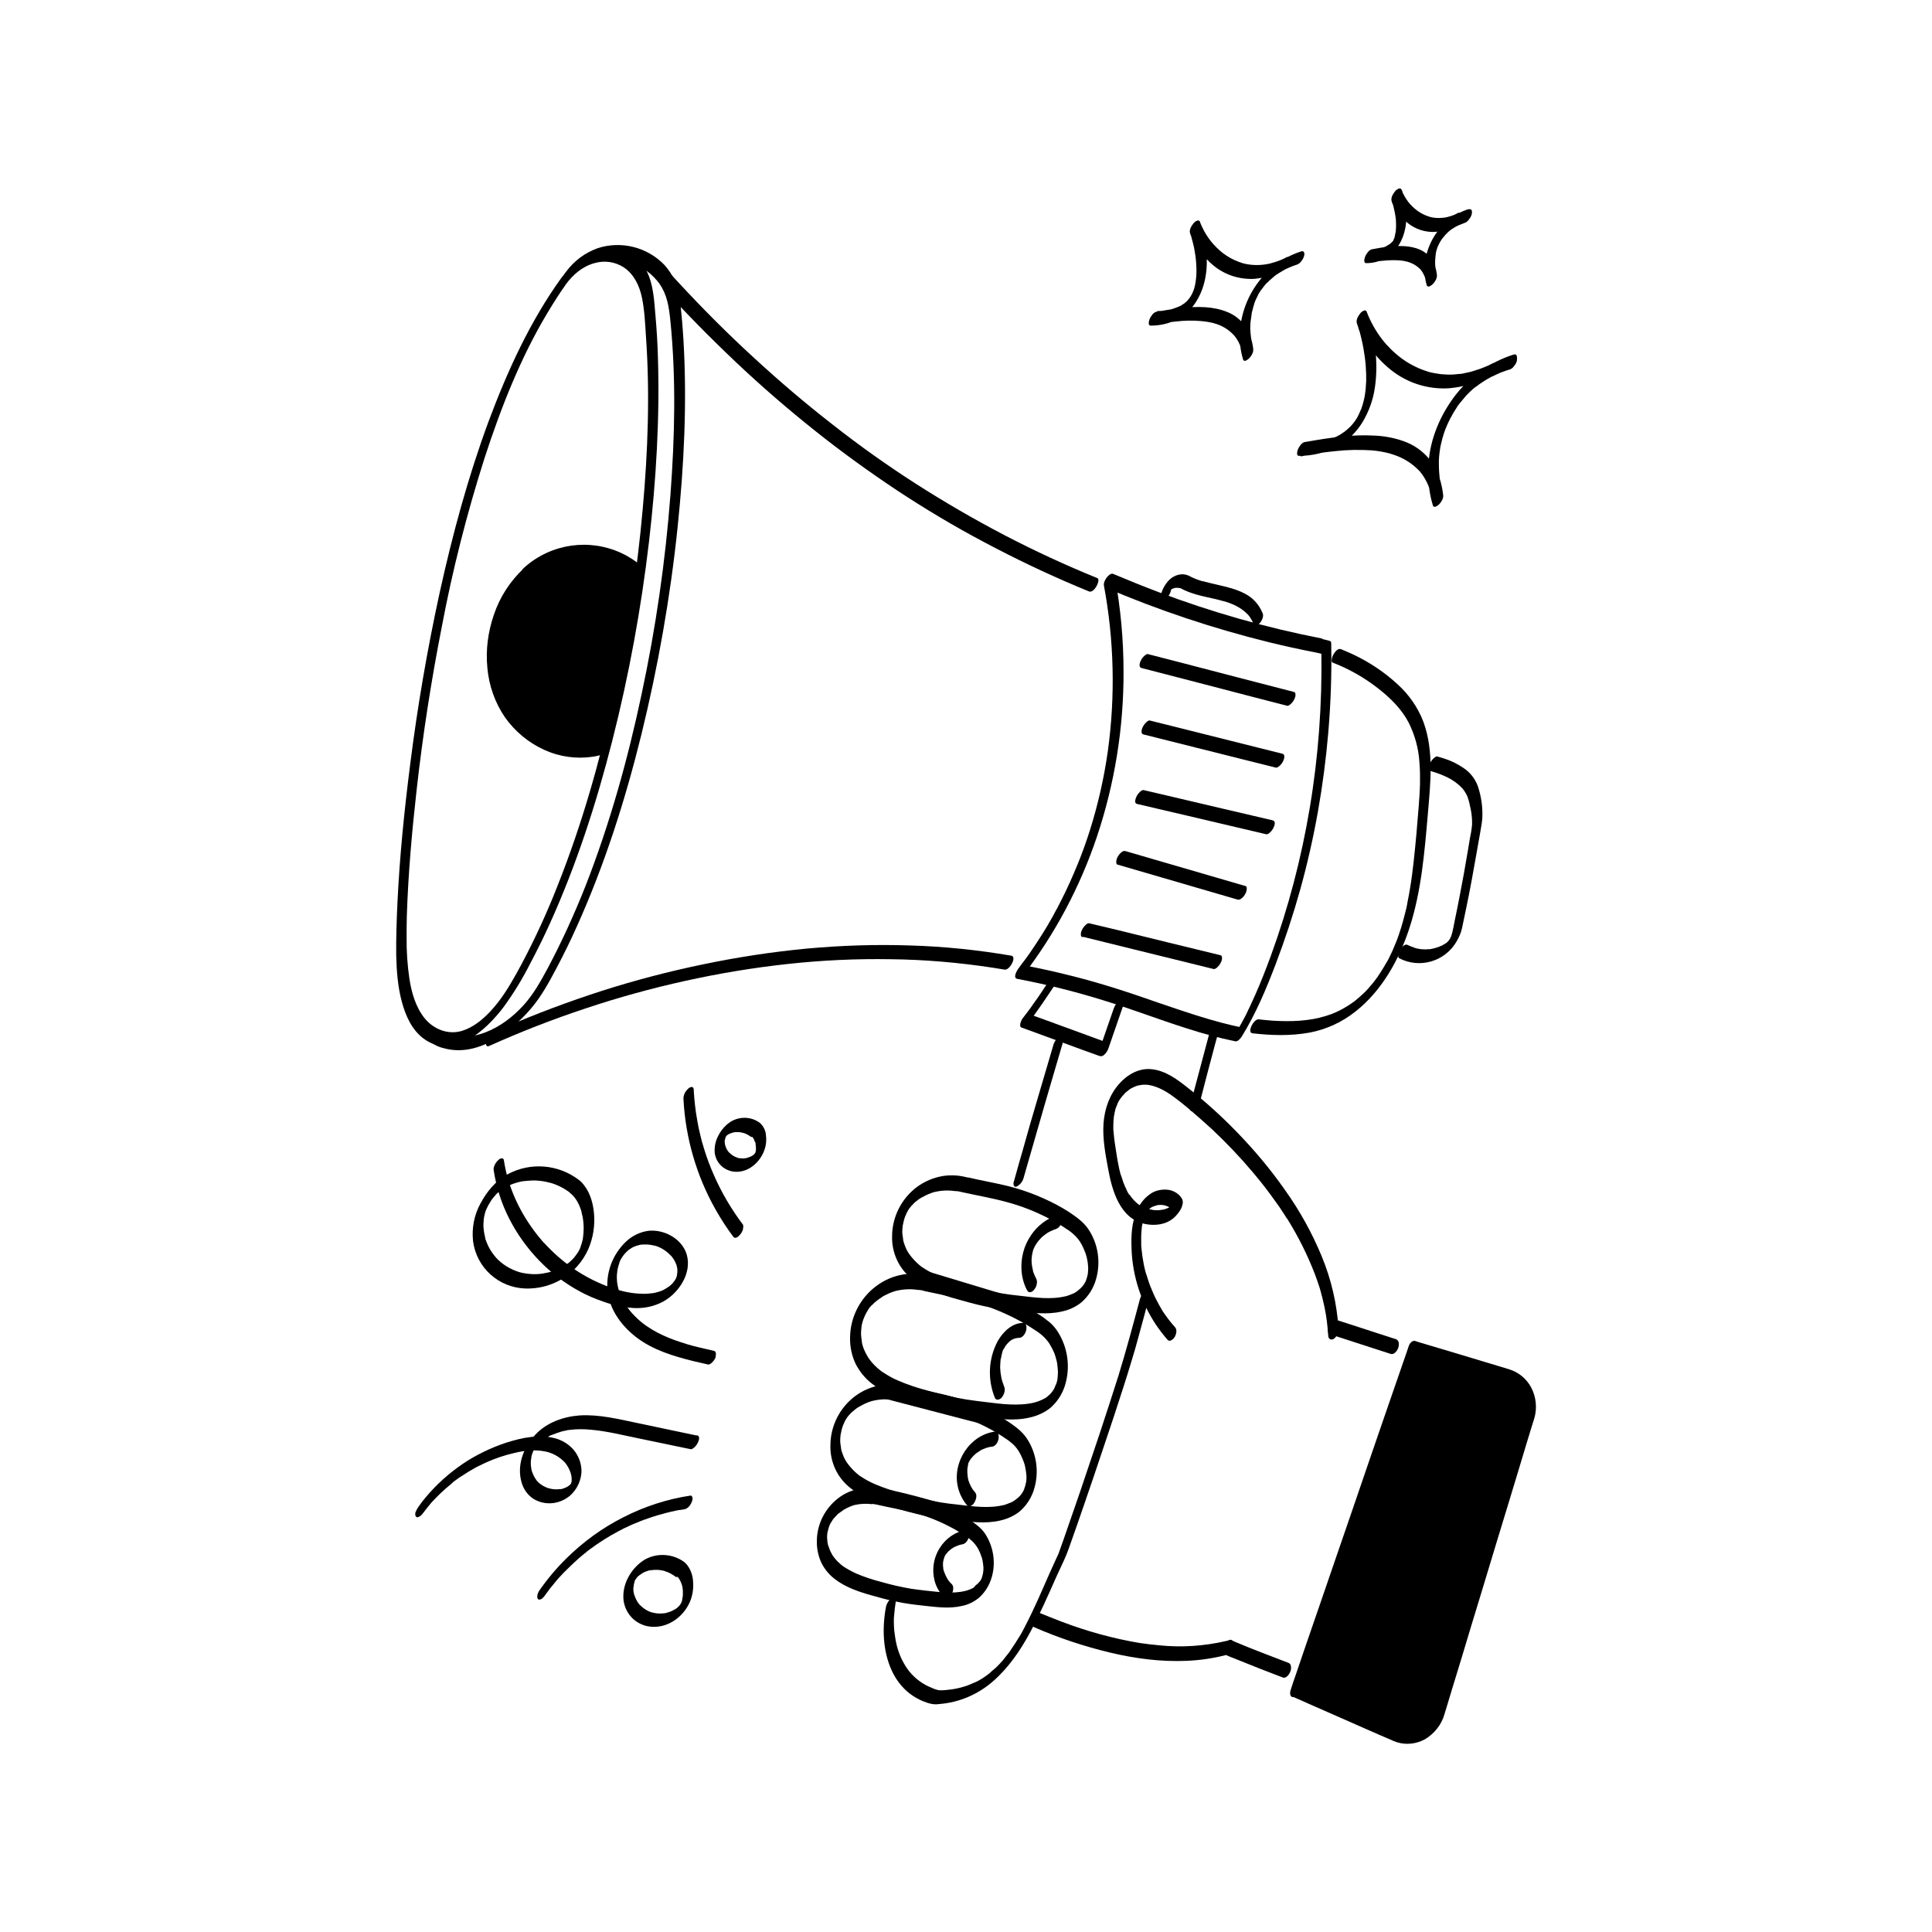 <svg width="100" height="100" viewBox="0 0 100 100" fill="none" xmlns="http://www.w3.org/2000/svg">
<rect width="100" height="100" fill="white"/>
<path d="M53.527 84.224C54.808 84.784 56.13 85.221 57.493 85.546C58.785 85.852 60.117 86.024 61.449 85.963C62.161 85.933 62.873 85.821 63.564 85.638C63.645 85.597 63.717 85.536 63.757 85.455C63.798 85.374 63.828 85.292 63.849 85.201C63.869 85.089 63.849 84.855 63.676 84.875C63.483 84.896 63.371 85.109 63.33 85.282C63.31 85.384 63.3 85.526 63.381 85.607C63.412 85.638 63.452 85.658 63.493 85.679C63.605 85.729 63.727 85.78 63.839 85.821C64.317 86.014 64.784 86.197 65.262 86.39L66.401 86.828C66.574 86.889 66.727 86.665 66.778 86.543C66.818 86.451 66.839 86.35 66.818 86.248C66.818 86.177 66.767 86.106 66.706 86.075C65.781 85.719 64.856 85.374 63.94 84.987C63.869 84.957 63.798 84.926 63.727 84.885L63.778 84.926L63.818 84.987L63.839 85.15L63.788 85.353L63.615 85.597C63.544 85.628 63.523 85.648 63.544 85.638L63.473 85.658L63.584 84.906L63.401 84.957L63.473 84.936C62.334 85.201 61.154 85.282 59.995 85.16C59.649 85.129 59.313 85.089 58.968 85.038L59.029 85.048C57.625 84.814 56.263 84.438 54.931 83.93C54.554 83.787 54.178 83.635 53.802 83.482C53.73 83.462 53.649 83.482 53.598 83.533C53.517 83.594 53.466 83.675 53.425 83.777C53.415 83.889 53.364 84.153 53.527 84.224Z" fill="black"/>
<path d="M72.279 69.326L69.839 68.533L69.147 68.31C68.974 68.259 68.822 68.462 68.771 68.594C68.73 68.686 68.71 68.788 68.73 68.889C68.74 68.95 68.771 69.042 68.842 69.062L71.293 69.855L71.984 70.079C72.157 70.13 72.31 69.927 72.361 69.794C72.401 69.703 72.411 69.601 72.401 69.499C72.381 69.438 72.35 69.357 72.279 69.326Z" fill="black"/>
<path d="M74.049 39.907L74.13 39.927L74.079 39.917C74.659 40.09 75.259 40.334 75.676 40.792L75.645 40.751C75.747 40.863 75.828 40.985 75.9 41.117C75.94 41.188 75.971 41.26 75.991 41.341C76.011 41.392 76.022 41.443 76.032 41.483C76.032 41.483 76.042 41.524 76.042 41.504C76.042 41.483 76.042 41.524 76.042 41.524C76.052 41.554 76.062 41.575 76.062 41.605C76.113 41.809 76.154 42.012 76.174 42.215C76.184 42.317 76.194 42.419 76.194 42.531C76.194 42.551 76.194 42.602 76.194 42.551C76.194 42.571 76.194 42.602 76.194 42.622C76.194 42.673 76.194 42.724 76.184 42.775C76.164 42.988 76.123 43.192 76.082 43.395L75.981 44.005C75.91 44.412 75.838 44.829 75.767 45.236C75.615 46.059 75.462 46.873 75.289 47.687L75.279 47.768V47.748C75.279 47.758 75.279 47.768 75.269 47.788C75.259 47.839 75.249 47.89 75.239 47.951C75.218 48.053 75.188 48.164 75.167 48.276C75.147 48.347 75.127 48.408 75.106 48.48C75.096 48.5 75.147 48.388 75.116 48.449C75.106 48.459 75.106 48.48 75.096 48.49C75.086 48.52 75.066 48.551 75.055 48.581C75.025 48.642 75.106 48.49 75.076 48.541L75.055 48.581C75.035 48.612 75.015 48.642 74.994 48.673C74.984 48.683 75.066 48.581 75.035 48.612L75.025 48.632L74.994 48.673C74.974 48.693 74.954 48.724 74.933 48.744C74.913 48.764 75.005 48.673 74.964 48.714L74.933 48.744C74.913 48.764 74.882 48.785 74.862 48.805C74.842 48.825 74.842 48.825 74.832 48.836L74.811 48.846C74.781 48.866 74.882 48.795 74.842 48.815C74.801 48.836 74.791 48.856 74.76 48.866C74.71 48.897 74.659 48.937 74.598 48.958L74.578 48.968C74.578 48.968 74.638 48.937 74.608 48.947L74.567 48.968L74.476 49.008C74.354 49.049 74.232 49.09 74.11 49.11H74.13C74.12 49.11 74.12 49.11 74.11 49.11L74.069 49.12C74.028 49.13 73.998 49.13 73.967 49.13C73.906 49.13 73.835 49.141 73.774 49.141C73.642 49.141 73.51 49.13 73.377 49.1C73.317 49.09 73.245 49.069 73.184 49.049L73.235 49.059C73.103 49.019 72.971 48.968 72.849 48.907C72.706 48.836 72.534 49.049 72.472 49.151C72.422 49.232 72.381 49.324 72.371 49.425C72.371 49.476 72.361 49.568 72.422 49.598C73.489 50.158 74.811 49.761 75.401 48.714C75.523 48.5 75.625 48.276 75.676 48.032C75.737 47.748 75.798 47.453 75.859 47.158C76.082 46.1 76.276 45.032 76.459 43.975C76.51 43.71 76.55 43.436 76.601 43.171C76.642 42.907 76.703 42.632 76.723 42.368C76.754 41.799 76.672 41.219 76.489 40.68C76.347 40.304 76.093 39.978 75.757 39.755C75.432 39.531 75.076 39.358 74.7 39.246C74.598 39.216 74.496 39.185 74.394 39.155C74.333 39.134 74.232 39.226 74.201 39.256C74.12 39.327 74.059 39.419 74.018 39.511C73.978 39.592 73.957 39.673 73.967 39.765C73.947 39.846 73.998 39.897 74.049 39.907Z" fill="black"/>
<path d="M52.347 49.466C50.619 49.171 48.87 48.988 47.11 48.937C45.321 48.876 43.531 48.937 41.741 49.1C39.941 49.273 38.151 49.547 36.392 49.914C34.623 50.28 32.873 50.737 31.155 51.286C29.447 51.836 27.758 52.466 26.121 53.178C25.918 53.259 25.725 53.351 25.521 53.442C25.348 53.534 25.216 53.686 25.165 53.88C25.135 53.981 25.135 54.215 25.308 54.144C26.935 53.412 28.602 52.761 30.291 52.202C31.989 51.632 33.728 51.154 35.477 50.768C37.236 50.381 39.005 50.086 40.795 49.893C42.565 49.7 44.344 49.619 46.114 49.649C47.873 49.669 49.632 49.822 51.371 50.086C51.585 50.117 51.798 50.158 52.002 50.188C52.266 50.229 52.642 49.517 52.347 49.466Z" fill="black"/>
<path d="M68.974 34.294C69.818 34.619 70.611 35.067 71.323 35.626C71.964 36.124 72.544 36.694 72.92 37.416C73.235 38.056 73.428 38.748 73.469 39.46C73.489 39.653 73.489 39.846 73.499 40.039C73.499 40.253 73.499 40.385 73.499 40.578C73.489 40.985 73.459 41.382 73.428 41.788C73.357 42.714 73.276 43.639 73.174 44.565C73.123 45.042 73.062 45.52 72.981 45.998C72.94 46.232 72.9 46.476 72.849 46.71C72.849 46.731 72.838 46.761 72.838 46.782C72.838 46.782 72.818 46.893 72.828 46.832C72.818 46.883 72.808 46.934 72.798 46.985C72.767 47.107 72.737 47.229 72.706 47.351C72.594 47.798 72.462 48.236 72.299 48.673C72.279 48.744 72.299 48.673 72.299 48.663L72.269 48.744L72.218 48.866C72.177 48.968 72.137 49.059 72.096 49.161C72.015 49.344 71.923 49.527 71.832 49.71L71.801 49.761C71.75 49.852 71.842 49.68 71.791 49.771C71.771 49.812 71.75 49.852 71.72 49.893C71.669 49.985 71.618 50.076 71.557 50.168C71.496 50.259 71.456 50.341 71.394 50.422L71.323 50.534L71.283 50.595C71.222 50.676 71.333 50.524 71.272 50.605C71.161 50.758 71.038 50.92 70.906 51.063C70.876 51.103 70.845 51.134 70.815 51.175L70.774 51.215C70.764 51.225 70.693 51.297 70.764 51.225C70.703 51.297 70.632 51.368 70.561 51.429C70.428 51.561 70.276 51.683 70.133 51.805C70.184 51.764 70.133 51.805 70.123 51.815L70.062 51.856C70.022 51.886 69.991 51.907 69.95 51.937C69.869 51.988 69.798 52.039 69.716 52.09C69.371 52.303 69.005 52.476 68.618 52.588C67.734 52.863 66.808 52.883 65.893 52.832C65.649 52.812 65.405 52.791 65.151 52.761C64.896 52.73 64.53 53.442 64.825 53.483C65.801 53.595 66.788 53.625 67.754 53.452C68.639 53.29 69.462 52.913 70.174 52.344C71.537 51.266 72.421 49.659 72.95 48.042C73.571 46.131 73.733 44.117 73.906 42.124C74.038 40.548 74.232 38.87 73.672 37.355C73.388 36.612 72.92 35.941 72.33 35.412C71.649 34.782 70.866 34.263 70.022 33.867C69.818 33.775 69.615 33.684 69.412 33.602C69.259 33.541 69.106 33.724 69.035 33.846C68.984 33.928 68.944 34.019 68.933 34.121C68.923 34.172 68.913 34.273 68.974 34.294Z" fill="black"/>
<path d="M34.236 14.82C35.477 16.182 36.769 17.494 38.101 18.755C39.402 19.986 40.755 21.155 42.158 22.274C43.531 23.372 44.955 24.399 46.419 25.375C47.883 26.341 49.399 27.247 50.955 28.07C52.52 28.904 54.117 29.667 55.754 30.358C55.958 30.44 56.161 30.531 56.364 30.612C56.517 30.674 56.67 30.48 56.741 30.368C56.781 30.297 56.944 29.982 56.792 29.921C55.144 29.25 53.538 28.507 51.961 27.684C50.405 26.87 48.88 25.985 47.405 25.04C45.931 24.094 44.497 23.077 43.114 21.989C41.7 20.891 40.338 19.731 39.026 18.521C37.673 17.281 36.382 15.989 35.131 14.637C34.979 14.464 34.816 14.301 34.663 14.128C34.623 14.088 34.521 14.138 34.48 14.159C34.399 14.21 34.328 14.291 34.277 14.372C34.216 14.494 34.124 14.688 34.236 14.82Z" fill="black"/>
<path d="M65.354 31.741C65.171 31.294 64.846 30.928 64.408 30.714C63.981 30.49 63.493 30.379 63.015 30.267C62.751 30.206 62.486 30.145 62.222 30.073L62.273 30.094C62.008 30.023 61.754 29.921 61.51 29.789C61.347 29.718 61.174 29.707 61.002 29.748C60.819 29.789 60.646 29.89 60.513 30.023C60.29 30.256 60.127 30.551 60.076 30.867C60.056 30.928 60.076 30.999 60.127 31.04C60.188 31.06 60.259 31.05 60.31 31.009C60.473 30.897 60.585 30.714 60.615 30.521C60.615 30.531 60.595 30.592 60.605 30.551C60.605 30.541 60.615 30.531 60.615 30.511C60.615 30.49 60.646 30.44 60.615 30.511C60.585 30.582 60.605 30.531 60.615 30.511C60.625 30.49 60.666 30.419 60.625 30.49C60.585 30.562 60.615 30.511 60.625 30.49C60.656 30.44 60.595 30.541 60.595 30.541C60.615 30.531 60.625 30.511 60.636 30.49C60.636 30.49 60.564 30.562 60.605 30.531L60.636 30.501C60.686 30.45 60.574 30.541 60.625 30.511C60.646 30.501 60.666 30.49 60.686 30.47C60.686 30.48 60.625 30.501 60.666 30.48L60.697 30.47C60.717 30.46 60.737 30.46 60.758 30.45C60.778 30.44 60.798 30.44 60.829 30.429C60.859 30.419 60.788 30.429 60.819 30.429H60.849C60.941 30.419 61.032 30.429 61.124 30.45L61.073 30.429C61.612 30.735 62.232 30.857 62.832 30.989C63.005 31.029 63.168 31.07 63.34 31.121L63.29 31.101C63.768 31.233 64.235 31.436 64.581 31.802L64.551 31.762C64.703 31.924 64.815 32.117 64.896 32.331C64.917 32.392 64.998 32.392 65.039 32.372C65.12 32.341 65.191 32.28 65.242 32.209C65.313 32.107 65.425 31.904 65.354 31.741Z" fill="black"/>
<path d="M29.528 14.423C29.884 13.945 30.392 13.62 30.972 13.498C31.552 13.376 32.151 13.416 32.711 13.62C33.28 13.823 33.779 14.199 34.135 14.688C34.531 15.257 34.623 15.877 34.694 16.559C34.999 19.558 34.928 22.589 34.704 25.589C34.44 29.067 33.941 32.514 33.209 35.931C32.497 39.297 31.562 42.643 30.311 45.846C29.731 47.31 29.08 48.744 28.338 50.137C27.992 50.778 27.616 51.459 27.108 52.019C26.558 52.629 25.867 53.157 25.104 53.442C24.382 53.717 23.487 53.778 22.806 53.341C22.226 52.964 22.176 52.222 22.196 51.592C22.237 50.778 22.389 49.964 22.399 49.151C22.399 48.734 22.399 48.317 22.399 47.91C22.41 47.015 22.44 45.978 22.471 45.032C22.521 43.812 22.593 42.582 22.674 41.361C22.877 38.463 23.182 35.575 23.609 32.707C24.067 29.646 24.657 26.596 25.501 23.616C25.887 22.223 26.345 20.86 26.864 19.508C27.341 18.257 27.921 17.057 28.582 15.887C28.735 15.633 28.887 15.369 29.05 15.125C29.131 14.993 29.223 14.871 29.304 14.738L29.426 14.566L29.497 14.464C29.569 14.352 29.447 14.525 29.528 14.423C29.599 14.311 29.772 14.067 29.68 13.925C29.589 13.783 29.386 13.955 29.335 14.037C27.677 16.335 26.548 18.969 25.664 21.643C24.667 24.653 23.976 27.765 23.437 30.877C22.918 33.907 22.542 36.958 22.287 40.009C22.084 42.449 21.942 44.89 21.891 47.331C21.87 48.327 21.921 49.324 21.83 50.31C21.759 51.114 21.606 51.937 21.698 52.741C21.728 53.076 21.84 53.402 22.033 53.676C22.267 53.961 22.582 54.164 22.938 54.246C24.677 54.754 26.416 53.452 27.484 52.202C28.023 51.571 28.419 50.839 28.806 50.107C29.182 49.395 29.538 48.673 29.863 47.941C31.297 44.758 32.365 41.402 33.199 38.016C34.063 34.497 34.694 30.918 35.07 27.318C35.406 24.094 35.568 20.83 35.375 17.586C35.334 16.904 35.273 16.223 35.202 15.542C35.131 14.86 34.846 14.22 34.389 13.711C33.494 12.786 32.151 12.45 30.931 12.847C30.27 13.091 29.721 13.498 29.325 14.037C29.243 14.149 29.08 14.382 29.172 14.535C29.264 14.688 29.467 14.494 29.528 14.423Z" fill="black"/>
<path d="M29.172 14.545C30.697 12.44 33.219 12.765 33.545 15.491C34.663 24.979 32.131 41.422 26.68 50.859C25.694 52.557 24.057 54.398 22.45 53.595C21.057 52.903 20.793 50.747 20.782 48.978C20.721 42.877 22.786 23.362 29.172 14.545Z" fill="white"/>
<path d="M29.274 14.738C29.65 14.22 30.138 13.793 30.768 13.62C31.287 13.467 31.846 13.549 32.294 13.844C32.823 14.199 33.107 14.809 33.23 15.42C33.362 16.06 33.392 16.742 33.433 17.392C33.646 20.362 33.535 23.352 33.27 26.311C32.975 29.657 32.457 32.982 31.735 36.256C31.023 39.49 30.108 42.693 28.887 45.775C28.338 47.188 27.708 48.561 26.996 49.903C26.64 50.564 26.243 51.286 25.765 51.897C25.287 52.507 24.647 53.147 23.864 53.371C23.162 53.564 22.43 53.259 21.982 52.71C21.515 52.13 21.301 51.378 21.189 50.646C21.087 49.944 21.037 49.232 21.047 48.52C21.047 48.317 21.047 48.185 21.047 48.032C21.047 47.819 21.057 47.615 21.057 47.412C21.128 45.226 21.321 43.049 21.565 40.883C21.881 38.056 22.318 35.239 22.867 32.443C23.426 29.484 24.169 26.565 25.084 23.697C25.928 21.104 26.955 18.491 28.338 16.192C28.491 15.938 28.653 15.674 28.816 15.42C28.897 15.298 28.969 15.186 29.05 15.064C29.091 15.003 29.131 14.952 29.172 14.891L29.243 14.789L29.274 14.738C29.355 14.627 29.518 14.393 29.426 14.25C29.335 14.108 29.131 14.281 29.07 14.362C27.433 16.63 26.264 19.203 25.287 21.816C24.22 24.704 23.416 27.684 22.755 30.684C22.115 33.623 21.606 36.582 21.23 39.572C20.925 41.961 20.681 44.371 20.569 46.782C20.528 47.666 20.498 48.561 20.508 49.446C20.528 50.259 20.589 51.083 20.803 51.866C20.996 52.578 21.311 53.29 21.911 53.747C23.457 54.907 25.165 53.32 26.07 52.12C26.589 51.408 27.047 50.656 27.443 49.873C27.799 49.202 28.135 48.52 28.45 47.829C29.833 44.778 30.87 41.575 31.694 38.331C32.558 34.934 33.189 31.487 33.596 28.009C33.962 24.846 34.155 21.643 34.053 18.45C34.033 17.759 33.992 17.077 33.931 16.386C33.87 15.694 33.84 14.972 33.596 14.311C33.382 13.742 32.975 13.203 32.396 12.969C31.857 12.755 31.257 12.765 30.728 12.999C30.057 13.274 29.508 13.783 29.081 14.352C28.999 14.464 28.836 14.698 28.928 14.85C29.019 15.003 29.213 14.82 29.274 14.738Z" fill="black"/>
<path d="M62.1 57.073C62.354 56.076 62.618 55.08 62.883 54.083C62.964 53.798 63.035 53.514 63.117 53.229C63.147 53.157 63.147 53.076 63.117 53.005C63.086 52.954 63.025 52.934 62.974 52.964C62.801 53.056 62.669 53.208 62.618 53.402C62.354 54.398 62.09 55.395 61.825 56.381C61.754 56.666 61.673 56.951 61.602 57.235C61.571 57.307 61.571 57.388 61.602 57.459C61.632 57.51 61.693 57.53 61.744 57.5C61.927 57.418 62.049 57.266 62.1 57.073Z" fill="black"/>
<path d="M45.849 83.218C45.656 84.285 45.697 85.465 46.154 86.462C46.368 86.929 46.683 87.346 47.09 87.662C47.304 87.824 47.538 87.957 47.782 88.058C47.914 88.109 48.056 88.16 48.199 88.19C48.341 88.221 48.483 88.221 48.615 88.201C49.653 88.119 50.629 87.702 51.412 87.011C52.205 86.319 52.815 85.424 53.314 84.499C53.822 83.553 54.249 82.577 54.687 81.591C54.849 81.225 55.032 80.869 55.185 80.502C55.256 80.33 55.317 80.157 55.378 79.984C55.622 79.292 55.866 78.611 56.1 77.919C56.446 76.923 56.781 75.926 57.117 74.92C57.473 73.872 57.819 72.825 58.154 71.777C58.297 71.32 58.449 70.862 58.581 70.404C58.805 69.683 58.988 68.96 59.191 68.228C59.293 67.832 59.405 67.445 59.507 67.049C59.537 66.937 59.537 66.733 59.364 66.784C59.191 66.835 59.059 67.059 59.008 67.222C58.652 68.554 58.297 69.886 57.89 71.208C57.575 72.204 57.249 73.201 56.924 74.187C56.578 75.215 56.232 76.242 55.886 77.269C55.612 78.062 55.337 78.855 55.063 79.648C54.981 79.882 54.9 80.116 54.809 80.36L54.768 80.472C54.758 80.482 54.758 80.502 54.748 80.513C54.748 80.482 54.798 80.391 54.768 80.462C54.727 80.553 54.687 80.635 54.646 80.726C54.219 81.641 53.842 82.577 53.405 83.482C53.293 83.716 53.181 83.94 53.059 84.174C53.049 84.204 53.029 84.224 53.019 84.255C53.008 84.285 52.947 84.377 53.008 84.275C52.978 84.326 52.947 84.387 52.917 84.448C52.856 84.56 52.795 84.672 52.724 84.773C52.592 84.987 52.459 85.201 52.307 85.414C52.297 85.424 52.236 85.506 52.286 85.455L52.266 85.485C52.225 85.536 52.185 85.587 52.144 85.638C52.073 85.729 51.992 85.831 51.92 85.923C51.89 85.963 51.849 86.004 51.809 86.045L51.748 86.116C51.737 86.126 51.707 86.156 51.748 86.116L51.727 86.136C51.646 86.218 51.565 86.309 51.473 86.38C51.382 86.451 51.3 86.533 51.209 86.614L51.168 86.645L51.178 86.635L51.117 86.685C51.066 86.716 51.026 86.757 50.975 86.787C50.883 86.848 50.782 86.919 50.68 86.97C50.629 87.001 50.578 87.031 50.527 87.051C50.507 87.062 50.446 87.092 50.497 87.062L50.405 87.102C50.192 87.204 49.968 87.285 49.734 87.346C49.5 87.407 49.266 87.448 49.022 87.468C48.89 87.489 48.758 87.489 48.626 87.489C48.493 87.468 48.361 87.428 48.239 87.367C47.771 87.184 47.365 86.889 47.049 86.492C46.897 86.299 46.775 86.085 46.663 85.862C46.561 85.638 46.48 85.414 46.419 85.18C46.358 84.926 46.317 84.662 46.287 84.397C46.276 84.265 46.266 84.133 46.266 84.001V83.909C46.266 83.848 46.266 83.889 46.266 83.909C46.266 83.889 46.266 83.879 46.266 83.858C46.266 83.787 46.266 83.726 46.276 83.655C46.297 83.391 46.327 83.136 46.368 82.872C46.399 82.801 46.368 82.719 46.297 82.689C46.246 82.668 46.175 82.679 46.134 82.73C45.982 82.852 45.88 83.024 45.849 83.218Z" fill="black"/>
<path d="M54.524 54.083C54.249 55.008 53.985 55.924 53.71 56.849C53.436 57.774 53.171 58.69 52.917 59.605C52.764 60.123 52.622 60.642 52.48 61.151C52.449 61.222 52.449 61.303 52.48 61.374C52.51 61.425 52.571 61.445 52.622 61.415C52.795 61.323 52.927 61.171 52.978 60.978C53.242 60.062 53.507 59.137 53.771 58.222C54.036 57.307 54.3 56.381 54.575 55.456C54.727 54.937 54.88 54.419 55.032 53.9C55.063 53.829 55.063 53.747 55.032 53.676C55.002 53.625 54.941 53.605 54.89 53.636C54.707 53.707 54.575 53.91 54.524 54.083Z" fill="black"/>
<path d="M54.371 50.656C54.137 51.002 53.914 51.358 53.67 51.703L53.486 51.958L53.405 52.08C53.354 52.151 53.466 51.998 53.405 52.08C53.385 52.1 53.375 52.13 53.354 52.151C53.232 52.324 53.1 52.486 52.978 52.649C52.897 52.741 52.846 52.852 52.815 52.964C52.805 53.015 52.785 53.147 52.856 53.178L56.019 54.337L56.924 54.663C57.015 54.683 57.107 54.652 57.168 54.581C57.27 54.49 57.341 54.368 57.381 54.236L58.144 52.029C58.185 51.917 58.164 51.703 58.002 51.764C57.839 51.825 57.707 52.029 57.646 52.202L56.883 54.408L57.351 53.981L54.188 52.822L53.283 52.496L53.161 53.025C53.71 52.334 54.188 51.592 54.687 50.849C54.737 50.768 54.778 50.676 54.788 50.575C54.788 50.524 54.788 50.432 54.737 50.402C54.605 50.331 54.442 50.554 54.371 50.656Z" fill="black"/>
<path d="M68.069 33.765C68.211 33.795 68.354 33.826 68.496 33.867L68.394 33.755C68.435 36.45 68.242 39.144 67.794 41.809C67.357 44.422 66.686 46.985 65.781 49.466C65.537 50.127 65.272 50.819 64.968 51.5C64.815 51.846 64.652 52.191 64.49 52.527C64.398 52.71 64.337 52.812 64.256 52.964C64.174 53.117 64.073 53.29 63.971 53.442L64.296 53.188C62.812 52.883 61.378 52.385 59.944 51.897C58.5 51.388 57.046 50.91 55.561 50.534C54.717 50.32 53.863 50.127 52.998 49.964L52.937 50.514C54.605 48.347 55.897 45.917 56.771 43.324C57.697 40.568 58.164 37.67 58.154 34.761C58.154 33.104 58.002 31.446 57.697 29.819L57.208 30.409C59.944 31.578 62.771 32.524 65.659 33.236C66.452 33.429 67.266 33.612 68.069 33.765C68.13 33.775 68.222 33.704 68.262 33.663C68.344 33.592 68.405 33.501 68.445 33.409C68.496 33.307 68.567 33.073 68.394 33.043C65.517 32.484 62.7 31.68 59.954 30.643C59.171 30.348 58.398 30.033 57.625 29.707C57.503 29.657 57.381 29.779 57.31 29.86C57.218 29.972 57.117 30.145 57.137 30.297C57.666 33.124 57.737 36.023 57.341 38.88C57.147 40.253 56.842 41.605 56.425 42.938C56.222 43.578 56.008 44.178 55.764 44.768C55.52 45.358 55.256 45.958 54.961 46.537C54.88 46.7 54.788 46.873 54.707 47.036L54.646 47.137C54.686 47.066 54.605 47.209 54.605 47.219C54.564 47.3 54.514 47.381 54.473 47.463C54.3 47.778 54.117 48.083 53.924 48.388C53.73 48.693 53.537 48.988 53.334 49.283L53.263 49.385L53.212 49.456L53.049 49.68C52.937 49.822 52.825 49.975 52.724 50.117C52.642 50.219 52.408 50.615 52.653 50.666C54.168 50.951 55.663 51.327 57.137 51.785C58.591 52.232 60.005 52.781 61.459 53.239C62.273 53.503 63.106 53.727 63.95 53.9C64.073 53.92 64.225 53.727 64.276 53.646C64.998 52.476 65.537 51.195 66.025 49.914C66.513 48.632 66.94 47.331 67.306 46.019C68.039 43.375 68.516 40.67 68.75 37.934C68.883 36.389 68.933 34.833 68.903 33.277C68.903 33.206 68.852 33.175 68.801 33.165C68.659 33.124 68.516 33.094 68.374 33.063C68.313 33.053 68.222 33.124 68.181 33.165C68.1 33.236 68.039 33.328 67.998 33.419C67.978 33.511 67.906 33.734 68.069 33.765Z" fill="black"/>
<path d="M27.138 29.636C28.755 28.182 31.277 28.172 32.934 29.565C32.518 32.677 31.918 35.758 31.135 38.799C29.152 39.277 26.914 38.178 25.948 36.185C24.921 34.06 25.45 31.151 27.138 29.636Z" fill="black"/>
<path d="M27.169 29.87C27.23 29.819 27.28 29.768 27.341 29.718C27.341 29.718 27.392 29.677 27.352 29.707L27.362 29.697L27.463 29.616C27.575 29.535 27.697 29.453 27.819 29.382C27.88 29.341 27.952 29.311 28.013 29.28C28.002 29.28 27.962 29.301 28.002 29.28L28.053 29.26C28.094 29.24 28.135 29.219 28.175 29.209C28.308 29.148 28.44 29.097 28.572 29.057C28.714 29.016 28.846 28.975 28.999 28.945L29.09 28.924L29.141 28.914C29.141 28.914 29.202 28.904 29.162 28.914C29.233 28.904 29.304 28.894 29.375 28.884C29.975 28.812 30.596 28.863 31.175 29.026L31.135 29.016C31.724 29.189 32.273 29.474 32.741 29.87L32.701 29.718C32.538 30.918 32.345 32.128 32.131 33.318C32.019 33.928 31.907 34.538 31.775 35.138C31.745 35.28 31.714 35.422 31.684 35.575C31.674 35.616 31.663 35.656 31.663 35.697C31.663 35.687 31.674 35.636 31.663 35.697C31.663 35.717 31.653 35.727 31.653 35.748L31.602 35.982C31.531 36.277 31.47 36.572 31.399 36.877C31.246 37.548 31.084 38.219 30.911 38.88L31.216 38.494L31.084 38.524L31.012 38.534L30.982 38.544C31.002 38.544 31.002 38.544 30.982 38.544C30.89 38.555 30.799 38.575 30.707 38.575C30.535 38.595 30.352 38.595 30.179 38.595C29.823 38.585 29.467 38.524 29.121 38.422L29.162 38.432C28.491 38.239 27.87 37.894 27.341 37.436C27.189 37.304 27.047 37.161 26.914 37.019L26.945 37.05C26.569 36.633 26.274 36.165 26.06 35.646C26.009 35.524 25.958 35.392 25.918 35.26C25.908 35.229 25.897 35.199 25.887 35.178C25.877 35.158 25.877 35.148 25.867 35.128C25.877 35.178 25.867 35.117 25.867 35.107C25.847 35.046 25.836 34.985 25.816 34.914C25.755 34.639 25.704 34.375 25.684 34.09C25.674 33.958 25.663 33.826 25.663 33.694C25.663 33.653 25.663 33.623 25.663 33.582C25.663 33.572 25.663 33.47 25.663 33.541C25.663 33.47 25.663 33.399 25.674 33.328C25.684 33.053 25.714 32.779 25.765 32.514C25.775 32.484 25.775 32.443 25.786 32.412L25.796 32.372C25.806 32.331 25.775 32.443 25.796 32.382C25.816 32.321 25.826 32.239 25.847 32.168C25.877 32.036 25.918 31.904 25.958 31.772C25.979 31.711 25.999 31.65 26.02 31.589L26.04 31.548C26.009 31.65 26.03 31.578 26.04 31.558C26.05 31.538 26.07 31.487 26.081 31.456C26.131 31.334 26.192 31.202 26.253 31.08C26.274 31.05 26.284 31.019 26.304 30.989L26.325 30.938C26.264 31.05 26.304 30.968 26.325 30.948C26.355 30.887 26.396 30.826 26.426 30.765C26.457 30.704 26.508 30.633 26.548 30.572L26.609 30.49C26.65 30.429 26.558 30.562 26.599 30.511L26.64 30.46C26.721 30.348 26.823 30.236 26.914 30.124L26.945 30.084C26.985 30.033 26.884 30.145 26.935 30.094L27.016 30.012C27.067 29.972 27.118 29.921 27.169 29.87C27.24 29.809 27.301 29.728 27.331 29.646C27.372 29.575 27.382 29.504 27.382 29.423C27.352 29.27 27.199 29.341 27.118 29.413C26.406 30.073 25.867 30.907 25.562 31.823C25.257 32.707 25.135 33.643 25.226 34.568C25.308 35.483 25.613 36.358 26.131 37.121C26.65 37.853 27.352 38.443 28.165 38.809C28.958 39.175 29.843 39.297 30.707 39.165C30.819 39.144 30.931 39.124 31.043 39.093C31.114 39.063 31.175 39.012 31.226 38.951C31.287 38.88 31.328 38.799 31.358 38.707C31.653 37.548 31.928 36.389 32.172 35.219C32.416 34.07 32.629 32.911 32.823 31.741C32.914 31.172 33.006 30.602 33.087 30.023L33.148 29.585C33.168 29.504 33.179 29.413 33.179 29.331C33.158 29.25 33.087 29.209 33.026 29.158C32.853 29.016 32.66 28.894 32.467 28.782C30.86 27.887 28.887 28.029 27.423 29.138C27.321 29.219 27.219 29.301 27.118 29.392C27.047 29.453 26.996 29.535 26.955 29.616C26.924 29.687 26.904 29.758 26.904 29.84C26.935 30.012 27.087 29.941 27.169 29.87Z" fill="black"/>
<path d="M59.09 34.578L62.039 35.341L64.967 36.104L66.625 36.531C66.686 36.551 66.788 36.46 66.818 36.429C66.9 36.358 66.961 36.267 67.001 36.175C67.042 36.094 67.062 36.012 67.052 35.921C67.052 35.86 67.011 35.819 66.95 35.809L64.001 35.046L61.073 34.283L59.415 33.856C59.354 33.836 59.252 33.928 59.222 33.958C59.141 34.029 59.08 34.121 59.039 34.212C58.998 34.294 58.978 34.375 58.988 34.467C58.988 34.517 59.039 34.568 59.09 34.578Z" fill="black"/>
<path d="M56.059 48.49L58.693 49.141L61.337 49.791L62.822 50.158C62.883 50.168 62.984 50.097 63.015 50.056C63.096 49.985 63.157 49.893 63.198 49.802C63.239 49.72 63.259 49.639 63.249 49.547C63.249 49.486 63.208 49.446 63.147 49.436L60.513 48.795L57.869 48.144L56.374 47.788C56.313 47.768 56.212 47.849 56.181 47.89C56.1 47.961 56.039 48.053 55.998 48.144C55.958 48.225 55.937 48.307 55.947 48.398C55.947 48.459 55.988 48.5 56.049 48.51L56.059 48.49Z" fill="black"/>
<path d="M59.191 38.016L61.866 38.687L64.54 39.358L66.046 39.734C66.106 39.744 66.208 39.663 66.239 39.633C66.32 39.561 66.381 39.47 66.422 39.378C66.462 39.297 66.483 39.216 66.473 39.124C66.473 39.063 66.422 39.022 66.371 39.012L63.696 38.341L61.022 37.67L59.517 37.294C59.456 37.273 59.354 37.355 59.324 37.395C59.242 37.467 59.181 37.558 59.141 37.65C59.1 37.731 59.08 37.812 59.09 37.904C59.09 37.955 59.13 38.005 59.191 38.016Z" fill="black"/>
<path d="M58.866 41.615L61.48 42.226L64.073 42.836L65.547 43.182C65.608 43.192 65.71 43.121 65.74 43.08C65.822 43.009 65.883 42.917 65.924 42.826C65.974 42.714 66.046 42.5 65.873 42.46L63.259 41.849L60.666 41.239L59.191 40.894C59.13 40.883 59.029 40.955 58.998 40.995C58.917 41.066 58.856 41.158 58.815 41.249C58.764 41.371 58.693 41.585 58.866 41.615Z" fill="black"/>
<path d="M57.829 44.748L62.679 46.161L64.042 46.558C64.103 46.578 64.174 46.568 64.225 46.527C64.307 46.476 64.378 46.395 64.429 46.314C64.48 46.232 64.52 46.141 64.53 46.039C64.53 45.988 64.54 45.887 64.48 45.866L59.629 44.453L58.266 44.056C58.205 44.036 58.134 44.046 58.083 44.087C58.002 44.138 57.931 44.219 57.88 44.3C57.829 44.382 57.788 44.473 57.778 44.575C57.778 44.615 57.768 44.727 57.829 44.748Z" fill="black"/>
<path d="M49.815 61.71C50.588 61.883 51.381 62.015 52.144 62.228C52.866 62.422 53.558 62.696 54.219 63.032C54.585 63.215 54.941 63.428 55.276 63.662L55.225 63.622C55.378 63.723 55.52 63.835 55.652 63.967C55.774 64.089 55.876 64.222 55.958 64.364L55.917 64.303C55.998 64.425 56.059 64.557 56.12 64.7C56.141 64.761 56.171 64.822 56.191 64.883C56.202 64.913 56.212 64.954 56.222 64.984C56.232 65.015 56.242 65.066 56.222 64.974C56.222 64.995 56.232 65.025 56.242 65.045C56.273 65.188 56.303 65.33 56.313 65.472C56.313 65.503 56.313 65.544 56.324 65.584C56.313 65.462 56.324 65.584 56.324 65.615C56.324 65.696 56.324 65.767 56.313 65.838C56.313 65.869 56.303 65.91 56.303 65.94C56.293 66.011 56.313 65.859 56.313 65.9C56.313 65.91 56.313 65.93 56.303 65.94C56.293 66.011 56.273 66.083 56.252 66.154L56.232 66.205C56.273 66.072 56.252 66.144 56.242 66.174C56.232 66.205 56.222 66.245 56.212 66.276C56.202 66.306 56.181 66.337 56.171 66.367C56.161 66.377 56.161 66.388 56.151 66.408C56.13 66.439 56.212 66.296 56.161 66.377C56.13 66.439 56.1 66.489 56.059 66.54L56.049 66.55L56.08 66.51L56.049 66.55C56.029 66.581 56.008 66.601 55.978 66.632C55.947 66.662 55.937 66.672 55.917 66.693C55.856 66.754 55.978 66.632 55.917 66.693C55.866 66.733 55.825 66.774 55.774 66.815C55.744 66.835 55.724 66.855 55.693 66.876L55.652 66.896C55.744 66.835 55.683 66.876 55.663 66.896C55.612 66.927 55.551 66.957 55.49 66.978C55.368 67.028 55.236 67.079 55.103 67.11L55.175 67.089C54.391 67.282 53.578 67.16 52.795 67.069C52.48 67.038 52.175 66.998 51.859 66.947L51.92 66.957C51.28 66.845 50.639 66.703 50.019 66.52C49.5 66.388 48.992 66.215 48.504 66.011C48.239 65.9 47.985 65.757 47.741 65.594L47.792 65.635C47.487 65.422 47.222 65.147 47.009 64.832L47.049 64.893C46.968 64.771 46.897 64.639 46.846 64.496C46.826 64.425 46.795 64.364 46.775 64.293C46.764 64.272 46.764 64.211 46.775 64.303C46.775 64.283 46.765 64.272 46.765 64.252C46.754 64.211 46.744 64.171 46.744 64.13C46.734 64.059 46.724 63.988 46.714 63.916C46.714 63.886 46.703 63.845 46.703 63.815C46.703 63.784 46.703 63.723 46.703 63.835C46.703 63.815 46.703 63.784 46.703 63.764C46.703 63.693 46.703 63.622 46.714 63.55C46.714 63.52 46.724 63.479 46.724 63.449C46.724 63.428 46.724 63.418 46.734 63.398C46.724 63.53 46.724 63.439 46.734 63.408C46.744 63.337 46.764 63.266 46.775 63.205C46.785 63.174 46.795 63.133 46.805 63.103C46.815 63.072 46.836 63.001 46.795 63.133L46.815 63.062C46.836 62.991 46.866 62.93 46.897 62.859C46.917 62.828 46.978 62.706 46.897 62.839C46.917 62.798 46.937 62.767 46.958 62.727C46.988 62.666 47.029 62.605 47.07 62.544L47.08 62.533C47.1 62.503 47.09 62.513 47.049 62.574L47.08 62.533C47.1 62.503 47.131 62.472 47.161 62.432C47.212 62.381 47.263 62.33 47.303 62.279C47.222 62.371 47.303 62.279 47.324 62.259C47.344 62.239 47.405 62.198 47.436 62.167C47.517 62.096 47.609 62.035 47.7 61.984L47.761 61.954C47.68 61.995 47.771 61.954 47.782 61.944C47.822 61.923 47.873 61.893 47.914 61.873C48.087 61.791 48.259 61.72 48.443 61.679L48.371 61.7C48.737 61.608 49.114 61.598 49.49 61.659L49.429 61.649C49.571 61.649 49.693 61.679 49.815 61.71C49.978 61.761 50.12 61.568 50.181 61.425C50.222 61.334 50.232 61.232 50.222 61.13C50.212 61.069 50.181 60.978 50.11 60.957C49.693 60.835 49.256 60.805 48.829 60.866C48.32 60.947 47.843 61.151 47.436 61.456C46.653 62.056 46.185 62.981 46.175 63.967C46.144 64.852 46.541 65.696 47.242 66.225C47.914 66.744 48.727 67.018 49.531 67.242C49.998 67.374 50.466 67.506 50.944 67.608C51.493 67.72 52.053 67.801 52.612 67.862C53.385 67.944 54.188 68.066 54.961 67.882C55.327 67.811 55.673 67.649 55.968 67.415C56.334 67.1 56.598 66.683 56.73 66.215C56.985 65.33 56.842 64.384 56.334 63.622C56.08 63.245 55.713 62.991 55.337 62.737C54.91 62.462 54.463 62.228 54.005 62.025C53.527 61.812 53.029 61.629 52.531 61.486C52.002 61.334 51.463 61.232 50.924 61.12C50.659 61.069 50.395 61.008 50.13 60.947C49.958 60.907 49.815 61.09 49.754 61.232C49.714 61.323 49.703 61.425 49.714 61.527C49.714 61.598 49.734 61.69 49.815 61.71Z" fill="black"/>
<path d="M46.622 72.53C47.395 72.703 48.188 72.835 48.951 73.049C49.673 73.242 50.364 73.516 51.025 73.852C51.392 74.035 51.748 74.248 52.083 74.482L52.032 74.442C52.185 74.543 52.327 74.655 52.459 74.777C52.581 74.899 52.683 75.031 52.764 75.174L52.724 75.113C52.805 75.235 52.866 75.367 52.927 75.509C52.947 75.57 52.978 75.631 52.998 75.692C53.008 75.723 53.019 75.764 53.029 75.794C53.039 75.814 53.049 75.876 53.029 75.784C53.029 75.804 53.039 75.835 53.049 75.855C53.08 75.998 53.1 76.14 53.12 76.282C53.12 76.313 53.12 76.353 53.13 76.394C53.12 76.272 53.13 76.394 53.13 76.425C53.13 76.506 53.13 76.577 53.12 76.648C53.12 76.679 53.11 76.719 53.11 76.75C53.1 76.821 53.12 76.669 53.11 76.709L53.1 76.75C53.09 76.821 53.069 76.892 53.049 76.964L53.029 77.014C53.069 76.882 53.049 76.953 53.039 76.984C53.029 77.014 53.019 77.055 53.008 77.086C52.998 77.116 52.978 77.147 52.968 77.177C52.958 77.187 52.958 77.198 52.947 77.218C52.927 77.248 53.008 77.106 52.958 77.187C52.927 77.248 52.897 77.299 52.856 77.35L52.846 77.36L52.876 77.32C52.866 77.33 52.856 77.34 52.846 77.36C52.836 77.38 52.805 77.411 52.775 77.442C52.744 77.472 52.734 77.482 52.714 77.503C52.653 77.564 52.775 77.442 52.714 77.503C52.663 77.543 52.622 77.584 52.561 77.625C52.531 77.645 52.51 77.665 52.48 77.686L52.439 77.706C52.531 77.645 52.469 77.686 52.449 77.706C52.398 77.737 52.337 77.767 52.276 77.787C52.154 77.838 52.022 77.889 51.89 77.919L51.961 77.899C51.178 78.092 50.364 77.97 49.581 77.879C49.266 77.848 48.961 77.808 48.646 77.757L48.707 77.767C48.066 77.655 47.426 77.513 46.805 77.33C46.287 77.198 45.778 77.025 45.29 76.821C45.026 76.709 44.771 76.567 44.527 76.404L44.578 76.445C44.273 76.231 44.009 75.957 43.795 75.642L43.836 75.703C43.755 75.581 43.683 75.448 43.632 75.306C43.612 75.235 43.582 75.174 43.561 75.103C43.551 75.082 43.551 75.021 43.561 75.113C43.561 75.093 43.551 75.082 43.551 75.062C43.541 75.021 43.531 74.981 43.531 74.94C43.521 74.869 43.51 74.798 43.5 74.726C43.5 74.696 43.49 74.655 43.49 74.625C43.49 74.594 43.49 74.533 43.49 74.645C43.49 74.625 43.49 74.594 43.49 74.574C43.49 74.503 43.49 74.431 43.5 74.36C43.5 74.33 43.51 74.289 43.51 74.259C43.51 74.238 43.51 74.228 43.521 74.208C43.51 74.34 43.51 74.248 43.521 74.218C43.531 74.147 43.551 74.076 43.561 74.014C43.571 73.984 43.582 73.943 43.592 73.913C43.602 73.882 43.622 73.811 43.582 73.943L43.602 73.872C43.622 73.801 43.653 73.74 43.683 73.669C43.704 73.638 43.765 73.516 43.683 73.648C43.704 73.608 43.724 73.577 43.744 73.537C43.775 73.476 43.816 73.415 43.856 73.353L43.866 73.343C43.887 73.313 43.877 73.323 43.836 73.384C43.846 73.374 43.856 73.353 43.866 73.343C43.887 73.313 43.917 73.282 43.948 73.242C43.998 73.191 44.049 73.14 44.09 73.089C44.009 73.181 44.09 73.089 44.121 73.069C44.151 73.049 44.202 73.008 44.232 72.977C44.314 72.906 44.405 72.845 44.497 72.794C44.517 72.784 44.538 72.774 44.558 72.764L44.578 72.754C44.619 72.733 44.67 72.703 44.71 72.682C44.883 72.601 45.056 72.53 45.239 72.489L45.168 72.51C45.534 72.418 45.91 72.408 46.287 72.459L46.226 72.448C46.368 72.479 46.49 72.51 46.622 72.53C46.785 72.581 46.927 72.388 46.988 72.245C47.029 72.154 47.039 72.052 47.029 71.95C47.019 71.889 46.988 71.798 46.917 71.777C46.5 71.655 46.063 71.625 45.636 71.686C45.127 71.767 44.649 71.971 44.243 72.276C43.46 72.876 42.992 73.801 42.982 74.787C42.951 75.672 43.348 76.516 44.049 77.045C44.721 77.564 45.534 77.838 46.337 78.062C46.805 78.194 47.273 78.326 47.751 78.428C48.3 78.54 48.859 78.621 49.419 78.682C50.192 78.763 50.995 78.886 51.768 78.703C52.134 78.621 52.48 78.469 52.775 78.235C53.141 77.919 53.405 77.503 53.537 77.035C53.791 76.15 53.649 75.204 53.141 74.442C52.886 74.065 52.52 73.811 52.144 73.557C51.717 73.282 51.27 73.049 50.812 72.845C50.334 72.632 49.836 72.448 49.337 72.306C48.809 72.154 48.27 72.052 47.731 71.94C47.466 71.889 47.202 71.828 46.937 71.767C46.765 71.727 46.622 71.909 46.561 72.052C46.52 72.143 46.51 72.245 46.52 72.347C46.51 72.428 46.541 72.52 46.622 72.53Z" fill="black"/>
<path d="M45.382 77.879C46.043 78.031 46.704 78.143 47.355 78.316C47.975 78.479 48.565 78.713 49.134 79.008C49.439 79.16 49.734 79.343 50.019 79.536L49.968 79.496C50.1 79.577 50.222 79.679 50.334 79.781C50.436 79.882 50.517 79.994 50.599 80.106L50.558 80.045C50.619 80.147 50.68 80.258 50.731 80.38C50.751 80.431 50.771 80.492 50.792 80.553C50.802 80.584 50.812 80.614 50.822 80.635C50.822 80.645 50.832 80.655 50.832 80.665C50.802 80.584 50.822 80.645 50.832 80.665C50.863 80.787 50.883 80.909 50.893 81.031C50.893 81.062 50.893 81.092 50.904 81.123C50.904 81.194 50.904 81.031 50.904 81.103C50.904 81.113 50.904 81.123 50.904 81.133C50.904 81.194 50.904 81.265 50.893 81.326C50.893 81.357 50.893 81.387 50.883 81.407C50.883 81.418 50.883 81.428 50.883 81.438C50.893 81.316 50.893 81.377 50.883 81.407C50.873 81.469 50.863 81.53 50.843 81.58L50.832 81.621C50.812 81.682 50.853 81.57 50.853 81.57C50.843 81.601 50.832 81.621 50.822 81.652C50.812 81.682 50.802 81.702 50.792 81.733L50.771 81.774C50.741 81.835 50.822 81.672 50.792 81.733C50.761 81.794 50.741 81.825 50.71 81.865C50.66 81.947 50.771 81.784 50.71 81.855C50.69 81.875 50.67 81.906 50.649 81.926L50.599 81.977C50.538 82.038 50.66 81.926 50.609 81.967C50.568 81.997 50.527 82.038 50.487 82.069L50.405 82.17L50.375 82.191C50.355 82.201 50.446 82.15 50.385 82.18C50.334 82.211 50.294 82.231 50.243 82.252C50.131 82.302 50.019 82.333 49.907 82.363L49.978 82.343C49.317 82.506 48.615 82.404 47.944 82.333C47.68 82.302 47.405 82.272 47.141 82.231L47.202 82.241C46.663 82.15 46.124 82.028 45.595 81.875C45.158 81.763 44.731 81.621 44.324 81.448C44.1 81.347 43.877 81.225 43.673 81.092L43.724 81.133C43.46 80.95 43.226 80.716 43.053 80.442L43.094 80.502C43.033 80.401 42.972 80.289 42.931 80.167C42.911 80.106 42.89 80.045 42.87 79.994C42.86 79.953 42.89 80.075 42.87 80.014C42.87 80.004 42.86 79.984 42.86 79.974C42.85 79.943 42.85 79.913 42.84 79.882C42.829 79.821 42.819 79.76 42.819 79.699C42.819 79.669 42.819 79.638 42.809 79.608C42.799 79.577 42.809 79.699 42.809 79.638C42.809 79.618 42.809 79.608 42.809 79.587C42.809 79.526 42.809 79.465 42.819 79.404L42.829 79.313L42.84 79.272C42.829 79.394 42.829 79.333 42.84 79.302C42.85 79.242 42.86 79.18 42.88 79.12C42.89 79.089 42.901 79.058 42.901 79.038C42.901 79.018 42.931 78.957 42.89 79.079C42.901 79.058 42.901 79.048 42.911 79.028C42.931 78.967 42.951 78.906 42.982 78.855C42.992 78.835 43.033 78.733 43.002 78.814C42.972 78.896 43.023 78.794 43.033 78.774C43.063 78.723 43.094 78.672 43.134 78.611C43.155 78.591 43.185 78.55 43.114 78.641L43.145 78.611C43.165 78.581 43.185 78.55 43.216 78.53C43.256 78.489 43.297 78.438 43.338 78.397C43.378 78.357 43.267 78.459 43.317 78.418L43.348 78.387C43.378 78.357 43.409 78.326 43.45 78.306C43.521 78.255 43.592 78.204 43.663 78.153C43.673 78.143 43.734 78.103 43.673 78.143C43.694 78.133 43.714 78.123 43.734 78.113C43.775 78.092 43.816 78.072 43.846 78.052C43.989 77.981 44.141 77.919 44.304 77.879L44.233 77.899C44.538 77.828 44.863 77.818 45.168 77.859L45.107 77.848C45.178 77.838 45.28 77.859 45.382 77.879C45.555 77.93 45.697 77.737 45.748 77.594C45.788 77.503 45.799 77.401 45.788 77.299C45.778 77.238 45.748 77.147 45.677 77.126C44.883 76.892 44.029 77.045 43.378 77.553C42.697 78.082 42.29 78.886 42.28 79.75C42.27 80.147 42.351 80.533 42.514 80.889C42.677 81.214 42.901 81.489 43.185 81.713C43.755 82.16 44.456 82.394 45.148 82.587C45.544 82.699 45.951 82.811 46.358 82.892C46.826 82.994 47.294 83.055 47.772 83.106C48.432 83.177 49.124 83.279 49.775 83.126C50.1 83.065 50.395 82.923 50.66 82.709C50.985 82.424 51.209 82.058 51.331 81.641C51.554 80.879 51.422 80.055 50.995 79.394C50.782 79.069 50.466 78.855 50.151 78.641C49.785 78.408 49.399 78.204 49.002 78.021C48.595 77.838 48.178 77.686 47.751 77.564C47.304 77.442 46.836 77.34 46.378 77.248C46.155 77.198 45.931 77.157 45.697 77.106C45.524 77.065 45.382 77.248 45.321 77.391C45.28 77.482 45.27 77.584 45.28 77.686C45.28 77.767 45.311 77.869 45.382 77.879Z" fill="black"/>
<path d="M47.853 66.825C48.677 67.008 49.5 67.15 50.314 67.374C51.077 67.588 51.819 67.872 52.531 68.238C52.917 68.432 53.293 68.655 53.649 68.899L53.598 68.859C53.761 68.971 53.914 69.082 54.046 69.215C54.168 69.337 54.28 69.479 54.371 69.632L54.331 69.571C54.412 69.703 54.483 69.835 54.544 69.977C54.575 70.049 54.605 70.12 54.626 70.201C54.636 70.232 54.646 70.272 54.656 70.303C54.656 70.313 54.656 70.323 54.666 70.333C54.676 70.364 54.656 70.303 54.656 70.303C54.656 70.323 54.666 70.354 54.676 70.374C54.717 70.526 54.737 70.679 54.748 70.842C54.748 70.872 54.748 70.913 54.758 70.954C54.758 71.015 54.758 70.872 54.758 70.933C54.758 70.954 54.758 70.984 54.758 71.004C54.758 71.076 54.758 71.157 54.748 71.228C54.748 71.269 54.737 71.299 54.737 71.34V71.36C54.737 71.401 54.748 71.299 54.748 71.309C54.748 71.32 54.737 71.35 54.737 71.371C54.727 71.442 54.707 71.513 54.687 71.584C54.676 71.604 54.676 71.625 54.666 71.645C54.656 71.665 54.697 71.543 54.687 71.584C54.687 71.594 54.687 71.604 54.676 71.604C54.666 71.635 54.656 71.676 54.636 71.706C54.615 71.737 54.605 71.777 54.595 71.808C54.585 71.818 54.575 71.838 54.575 71.849C54.575 71.859 54.626 71.757 54.605 71.787L54.595 71.818C54.565 71.879 54.524 71.94 54.493 71.991C54.483 72.001 54.443 72.052 54.493 71.991C54.544 71.93 54.493 71.991 54.483 72.001C54.473 72.011 54.443 72.052 54.422 72.082C54.402 72.113 54.382 72.123 54.361 72.154C54.351 72.154 54.331 72.184 54.321 72.194C54.31 72.204 54.382 72.133 54.361 72.154C54.351 72.164 54.341 72.164 54.341 72.174C54.29 72.215 54.249 72.255 54.198 72.296C54.168 72.316 54.148 72.337 54.117 72.357C54.107 72.367 54.046 72.398 54.097 72.367C54.148 72.337 54.097 72.367 54.076 72.377C54.015 72.408 53.954 72.448 53.893 72.469C53.761 72.53 53.629 72.57 53.487 72.611L53.558 72.591C52.724 72.794 51.849 72.672 51.016 72.57C50.68 72.53 50.355 72.489 50.019 72.438L50.08 72.448C49.399 72.337 48.727 72.184 48.066 71.991C47.517 71.849 46.989 71.676 46.47 71.452C46.185 71.33 45.921 71.177 45.666 71.004L45.717 71.045C45.382 70.811 45.097 70.526 44.883 70.181L44.924 70.242C44.843 70.11 44.772 69.967 44.711 69.825C44.68 69.754 44.66 69.672 44.639 69.601C44.619 69.55 44.66 69.662 44.639 69.611L44.629 69.56C44.619 69.52 44.609 69.479 44.609 69.438C44.599 69.357 44.589 69.286 44.578 69.204C44.578 69.174 44.578 69.133 44.568 69.103C44.568 69.032 44.568 69.174 44.568 69.113C44.568 69.093 44.568 69.072 44.568 69.052C44.568 68.971 44.568 68.889 44.578 68.818C44.578 68.788 44.589 68.747 44.589 68.716C44.589 68.696 44.599 68.625 44.589 68.696C44.578 68.767 44.589 68.696 44.589 68.676C44.599 68.594 44.619 68.523 44.639 68.442C44.65 68.411 44.66 68.371 44.67 68.34C44.69 68.259 44.639 68.432 44.66 68.371C44.67 68.35 44.67 68.33 44.68 68.31C44.711 68.238 44.741 68.157 44.772 68.086C44.782 68.066 44.792 68.055 44.792 68.035L44.802 68.015C44.822 67.984 44.772 68.076 44.772 68.076C44.792 68.066 44.822 67.984 44.833 67.964C44.873 67.893 44.914 67.832 44.955 67.76C44.955 67.75 44.965 67.75 44.965 67.74C44.965 67.73 44.904 67.822 44.934 67.791L44.965 67.74C44.985 67.71 45.016 67.679 45.046 67.638C45.077 67.598 45.097 67.577 45.127 67.557L45.168 67.516C45.178 67.506 45.219 67.486 45.219 67.466C45.219 67.445 45.158 67.516 45.188 67.496L45.209 67.476L45.25 67.435C45.29 67.405 45.331 67.374 45.361 67.344C45.453 67.272 45.544 67.201 45.646 67.14L45.677 67.12L45.687 67.11C45.656 67.13 45.687 67.11 45.687 67.11L45.738 67.079C45.788 67.059 45.829 67.028 45.88 67.008C46.063 66.916 46.256 66.845 46.45 66.794L46.378 66.815C46.765 66.723 47.161 66.703 47.558 66.774L47.497 66.764C47.609 66.764 47.731 66.784 47.853 66.825C48.026 66.866 48.168 66.672 48.219 66.53C48.26 66.439 48.28 66.337 48.26 66.235C48.249 66.174 48.219 66.083 48.148 66.062C47.711 65.94 47.243 65.9 46.795 65.96C46.256 66.042 45.758 66.255 45.321 66.591C44.497 67.222 44.009 68.198 43.999 69.235C43.989 69.713 44.09 70.181 44.294 70.608C44.497 70.994 44.772 71.34 45.127 71.615C45.839 72.164 46.704 72.448 47.548 72.692C48.036 72.835 48.534 72.967 49.022 73.069C49.612 73.191 50.202 73.272 50.792 73.343C51.605 73.435 52.47 73.567 53.283 73.374C53.67 73.293 54.036 73.13 54.351 72.886C54.707 72.581 54.971 72.184 55.114 71.737C55.419 70.781 55.276 69.743 54.737 68.91C54.626 68.737 54.483 68.574 54.331 68.442C54.127 68.279 53.914 68.116 53.69 67.984C53.232 67.689 52.765 67.435 52.266 67.222C51.758 66.998 51.229 66.805 50.7 66.652C50.141 66.499 49.561 66.377 48.992 66.255C48.707 66.194 48.422 66.133 48.148 66.072C47.975 66.032 47.833 66.215 47.772 66.357C47.731 66.449 47.721 66.55 47.731 66.652C47.761 66.713 47.782 66.805 47.853 66.825Z" fill="black"/>
<path d="M60.819 68.696C60.625 68.483 60.453 68.259 60.29 68.025C60.249 67.974 60.219 67.913 60.178 67.862C60.158 67.832 60.147 67.811 60.127 67.781C60.107 67.75 60.158 67.832 60.127 67.771L60.096 67.72C60.025 67.598 59.954 67.476 59.893 67.354C59.761 67.11 59.649 66.845 59.547 66.591C59.497 66.459 59.446 66.327 59.405 66.184C59.385 66.123 59.364 66.062 59.344 65.991C59.334 65.96 59.324 65.93 59.313 65.9C59.303 65.869 59.303 65.869 59.293 65.849L59.303 65.879C59.303 65.869 59.293 65.849 59.293 65.838C59.222 65.574 59.171 65.299 59.13 65.025C59.11 64.883 59.1 64.74 59.08 64.598C59.069 64.527 59.069 64.456 59.069 64.394C59.069 64.384 59.069 64.364 59.069 64.354C59.08 64.445 59.069 64.394 59.069 64.374C59.069 64.334 59.069 64.283 59.069 64.242C59.059 63.967 59.08 63.703 59.11 63.439L59.12 63.398C59.11 63.52 59.11 63.439 59.12 63.418C59.13 63.398 59.13 63.367 59.13 63.337C59.141 63.266 59.161 63.205 59.171 63.133C59.181 63.103 59.191 63.072 59.202 63.032C59.171 63.164 59.191 63.062 59.202 63.032C59.222 62.971 59.252 62.91 59.283 62.849C59.313 62.788 59.232 62.95 59.263 62.879C59.273 62.859 59.283 62.849 59.293 62.828C59.303 62.808 59.324 62.767 59.344 62.747C59.354 62.737 59.395 62.676 59.344 62.737C59.293 62.798 59.344 62.737 59.354 62.717C59.374 62.686 59.405 62.656 59.425 62.635C59.435 62.625 59.446 62.615 59.456 62.605C59.466 62.594 59.476 62.584 59.486 62.574L59.456 62.605C59.476 62.584 59.507 62.564 59.527 62.544C59.547 62.523 59.568 62.513 59.598 62.493C59.649 62.462 59.547 62.523 59.578 62.503C59.598 62.493 59.608 62.483 59.619 62.483C59.669 62.452 59.72 62.432 59.771 62.422C59.781 62.422 59.802 62.411 59.812 62.411L59.832 62.401H59.812C59.842 62.401 59.863 62.391 59.893 62.381C60.005 62.361 60.127 62.361 60.249 62.381L60.188 62.371C60.32 62.391 60.453 62.442 60.564 62.513L60.514 62.472C60.554 62.503 60.595 62.533 60.636 62.574C60.656 62.594 60.666 62.615 60.686 62.635C60.697 62.645 60.697 62.656 60.707 62.666C60.686 62.645 60.676 62.615 60.707 62.666L60.727 62.3C60.686 62.381 60.778 62.218 60.737 62.269C60.727 62.279 60.717 62.3 60.717 62.31L60.697 62.35C60.666 62.401 60.768 62.269 60.717 62.32C60.697 62.34 60.676 62.371 60.656 62.391L60.625 62.422C60.707 62.33 60.656 62.391 60.636 62.411C60.615 62.432 60.595 62.452 60.564 62.462L60.524 62.493C60.463 62.533 60.585 62.462 60.534 62.483C60.483 62.513 60.422 62.544 60.361 62.564C60.33 62.574 60.3 62.584 60.269 62.594C60.249 62.594 60.239 62.605 60.219 62.605C60.29 62.584 60.249 62.594 60.229 62.605C60.168 62.615 60.096 62.625 60.035 62.635C59.893 62.645 59.751 62.645 59.608 62.615L59.669 62.625C59.395 62.584 59.141 62.483 58.917 62.33L58.968 62.371C58.775 62.228 58.602 62.045 58.469 61.842L58.439 61.832C58.439 61.832 58.398 61.771 58.429 61.812C58.459 61.852 58.419 61.791 58.419 61.791L58.398 61.761C58.368 61.7 58.327 61.639 58.307 61.578C58.246 61.456 58.195 61.323 58.144 61.201C58.103 61.079 58.063 60.947 58.022 60.825C58.002 60.774 58.022 60.835 58.022 60.845C58.012 60.825 58.012 60.805 58.002 60.784C57.992 60.754 57.992 60.734 57.981 60.703C57.961 60.632 57.951 60.571 57.931 60.5C57.87 60.225 57.819 59.94 57.778 59.656C57.727 59.33 57.676 59.005 57.646 58.679C57.636 58.598 57.636 58.527 57.625 58.456C57.625 58.435 57.625 58.425 57.625 58.405V58.395C57.625 58.354 57.625 58.313 57.625 58.273C57.625 58.11 57.636 57.947 57.656 57.785C57.656 57.764 57.666 57.744 57.666 57.724C57.666 57.724 57.646 57.825 57.666 57.744C57.676 57.703 57.676 57.663 57.686 57.622C57.707 57.541 57.717 57.469 57.737 57.398C57.737 57.388 57.748 57.378 57.748 57.357C57.768 57.286 57.717 57.449 57.737 57.398C57.748 57.368 57.758 57.347 57.768 57.317C57.788 57.256 57.819 57.195 57.839 57.134C57.849 57.103 57.91 56.991 57.839 57.123C57.849 57.103 57.87 57.073 57.88 57.042C57.91 56.991 57.941 56.93 57.981 56.88L58.032 56.808C58.073 56.747 57.981 56.88 58.012 56.839C58.022 56.829 58.032 56.808 58.042 56.798C58.083 56.747 58.124 56.696 58.164 56.656C58.185 56.635 58.205 56.605 58.225 56.585C58.246 56.564 58.276 56.534 58.236 56.574C58.195 56.615 58.246 56.564 58.256 56.554C58.307 56.513 58.358 56.473 58.408 56.432C58.439 56.412 58.459 56.391 58.49 56.371L58.52 56.351C58.571 56.32 58.469 56.381 58.52 56.351C58.571 56.32 58.642 56.29 58.703 56.259C58.764 56.229 58.825 56.208 58.897 56.188C58.907 56.188 58.917 56.178 58.937 56.178C58.866 56.178 58.927 56.178 58.947 56.178C58.968 56.178 59.019 56.168 59.049 56.157C59.202 56.137 59.354 56.137 59.517 56.168L59.456 56.157C59.883 56.229 60.28 56.442 60.636 56.686L60.575 56.646C60.961 56.92 61.327 57.215 61.683 57.52C62.039 57.825 62.395 58.14 62.74 58.456C63.473 59.147 64.174 59.879 64.825 60.652C65.161 61.049 65.486 61.456 65.791 61.873C65.944 62.086 66.096 62.3 66.249 62.513C66.32 62.625 66.391 62.737 66.463 62.839L66.564 63.001L66.615 63.072L66.645 63.113C66.666 63.144 66.625 63.072 66.645 63.113C67.195 63.998 67.662 64.933 68.039 65.9C68.13 66.133 68.212 66.377 68.293 66.621C68.334 66.744 68.364 66.866 68.395 66.988L68.415 67.079C68.415 67.069 68.395 67.008 68.415 67.059C68.415 67.069 68.425 67.089 68.425 67.1C68.445 67.171 68.456 67.232 68.476 67.303C68.598 67.791 68.679 68.289 68.72 68.788C68.73 68.91 68.74 69.032 68.751 69.154C68.751 69.225 68.791 69.296 68.862 69.326C68.934 69.347 69.015 69.326 69.066 69.276C69.218 69.144 69.3 68.94 69.279 68.747C69.198 67.476 68.903 66.215 68.415 65.035C67.917 63.825 67.276 62.666 66.513 61.598C65.781 60.55 64.957 59.564 64.062 58.639C63.249 57.795 62.374 57.002 61.449 56.279C60.91 55.852 60.33 55.425 59.629 55.344C58.968 55.263 58.347 55.618 57.92 56.107C57.422 56.676 57.168 57.408 57.117 58.161C57.066 58.934 57.209 59.706 57.351 60.469C57.554 61.598 57.951 63.062 59.242 63.347C59.751 63.459 60.33 63.398 60.737 63.052C60.869 62.94 60.971 62.818 61.063 62.676C61.134 62.574 61.175 62.472 61.205 62.35C61.236 62.249 61.225 62.147 61.185 62.056C61.154 62.005 61.124 61.964 61.093 61.923C60.92 61.72 60.666 61.598 60.402 61.578C60.137 61.557 59.863 61.608 59.629 61.74C59.293 61.944 59.029 62.249 58.876 62.605C58.561 63.245 58.541 63.998 58.571 64.7C58.632 66.083 59.069 67.425 59.842 68.584C60.025 68.849 60.219 69.103 60.432 69.347C60.554 69.489 60.747 69.296 60.808 69.194C60.869 69.082 60.951 68.838 60.819 68.696Z" fill="black"/>
<path d="M47.365 66.439L51.931 67.832L53.222 68.228C53.395 68.279 53.537 68.076 53.598 67.944C53.639 67.852 53.649 67.75 53.639 67.649C53.629 67.588 53.598 67.496 53.527 67.476L48.961 66.093L47.67 65.706C47.497 65.655 47.355 65.859 47.294 65.991C47.253 66.083 47.233 66.184 47.253 66.286C47.263 66.337 47.294 66.418 47.365 66.439Z" fill="black"/>
<path d="M45.493 72.316L50.059 73.506L51.361 73.842C51.534 73.892 51.676 73.699 51.737 73.557C51.778 73.465 51.788 73.364 51.778 73.262C51.768 73.201 51.737 73.109 51.666 73.089L47.1 71.899L45.798 71.564C45.626 71.513 45.483 71.706 45.422 71.849C45.382 71.94 45.371 72.042 45.382 72.143C45.392 72.204 45.422 72.296 45.493 72.316Z" fill="black"/>
<path d="M44.639 77.635C45.951 77.889 47.242 78.204 48.514 78.601C48.87 78.713 49.225 78.825 49.592 78.947C49.764 79.008 49.917 78.794 49.968 78.662C50.008 78.57 50.019 78.469 50.008 78.367C49.998 78.296 49.968 78.214 49.897 78.194C48.636 77.767 47.354 77.401 46.053 77.116C45.687 77.035 45.321 76.953 44.944 76.882C44.873 76.862 44.792 76.882 44.741 76.933C44.66 76.994 44.609 77.075 44.568 77.177C44.527 77.269 44.517 77.37 44.527 77.472C44.538 77.523 44.568 77.625 44.639 77.635Z" fill="black"/>
<path d="M50.019 79.18C49.449 79.282 48.951 79.628 48.646 80.116C48.3 80.655 48.219 81.306 48.402 81.916C48.493 82.201 48.656 82.465 48.87 82.679C49.002 82.801 49.175 82.648 49.246 82.526C49.307 82.435 49.337 82.333 49.337 82.231C49.348 82.15 49.327 82.069 49.276 82.007C49.175 81.916 49.083 81.804 49.012 81.682L49.053 81.743C49.002 81.662 48.961 81.58 48.921 81.489C48.9 81.448 48.89 81.397 48.87 81.357C48.87 81.347 48.87 81.336 48.859 81.326C48.839 81.275 48.87 81.347 48.859 81.347C48.859 81.326 48.849 81.296 48.839 81.275C48.829 81.225 48.819 81.184 48.819 81.133C48.819 81.113 48.819 81.092 48.809 81.062C48.809 81.052 48.809 81.041 48.809 81.021C48.809 81.041 48.809 81.102 48.809 81.041C48.809 80.98 48.809 80.95 48.809 80.909C48.809 80.889 48.809 80.868 48.819 80.838C48.819 80.828 48.819 80.818 48.819 80.797C48.819 80.818 48.798 80.889 48.819 80.828C48.829 80.787 48.839 80.746 48.849 80.696C48.849 80.686 48.859 80.675 48.859 80.655C48.849 80.675 48.849 80.696 48.839 80.716C48.849 80.696 48.859 80.665 48.87 80.635L48.89 80.574C48.9 80.543 48.951 80.462 48.88 80.584C48.9 80.543 48.921 80.502 48.951 80.462L48.982 80.411C49.012 80.36 48.951 80.452 48.961 80.452C48.971 80.441 48.971 80.431 48.982 80.421C49.012 80.391 49.043 80.35 49.073 80.319C49.083 80.299 49.104 80.289 49.114 80.269C49.154 80.228 49.093 80.289 49.093 80.289C49.104 80.279 49.114 80.269 49.124 80.269C49.165 80.238 49.195 80.207 49.236 80.177C49.276 80.147 49.317 80.116 49.358 80.096C49.398 80.075 49.337 80.106 49.337 80.106C49.348 80.096 49.368 80.096 49.378 80.085L49.439 80.055C49.541 80.004 49.643 79.974 49.744 79.943L49.673 79.963C49.724 79.953 49.765 79.943 49.815 79.933C49.998 79.903 50.12 79.699 50.151 79.526C50.171 79.435 50.171 79.343 50.141 79.262C50.151 79.221 50.09 79.18 50.019 79.18Z" fill="black"/>
<path d="M51.524 74.096C50.192 74.259 49.276 75.692 49.582 76.974C49.663 77.32 49.826 77.645 50.059 77.919C50.182 78.062 50.375 77.879 50.436 77.767C50.517 77.625 50.599 77.38 50.466 77.238C50.395 77.157 50.334 77.075 50.283 76.994L50.324 77.055C50.263 76.953 50.212 76.852 50.171 76.75C50.151 76.699 50.141 76.648 50.12 76.608C50.12 76.597 50.11 76.577 50.11 76.567C50.131 76.587 50.131 76.628 50.12 76.587C50.11 76.547 50.1 76.526 50.1 76.496C50.09 76.445 50.08 76.384 50.08 76.333C50.08 76.303 50.08 76.272 50.07 76.252C50.07 76.242 50.07 76.221 50.07 76.211V76.262V76.221C50.07 76.17 50.07 76.12 50.07 76.069C50.07 76.048 50.07 76.018 50.08 75.987C50.09 75.957 50.09 75.906 50.08 75.977C50.07 76.048 50.08 75.987 50.08 75.967C50.09 75.916 50.1 75.865 50.11 75.804C50.11 75.784 50.12 75.774 50.12 75.754C50.12 75.754 50.08 75.865 50.1 75.804C50.11 75.774 50.12 75.743 50.131 75.713C50.141 75.682 50.151 75.662 50.161 75.642C50.171 75.621 50.171 75.621 50.182 75.611C50.131 75.723 50.141 75.682 50.161 75.662C50.182 75.611 50.212 75.56 50.243 75.52C50.253 75.509 50.314 75.418 50.263 75.489C50.212 75.56 50.283 75.469 50.293 75.459C50.324 75.418 50.365 75.377 50.405 75.337L50.456 75.286C50.375 75.367 50.436 75.306 50.456 75.286C50.497 75.245 50.538 75.215 50.588 75.184C50.639 75.153 50.69 75.113 50.741 75.082C50.69 75.123 50.7 75.103 50.721 75.093L50.771 75.062L50.853 75.021C50.965 74.97 51.076 74.93 51.199 74.899L51.127 74.92C51.199 74.899 51.27 74.889 51.351 74.879C51.534 74.859 51.656 74.645 51.687 74.472C51.697 74.36 51.707 74.076 51.524 74.096Z" fill="black"/>
<path d="M52.968 68.472C52.388 68.472 51.92 68.93 51.646 69.408C51.158 70.313 51.107 71.391 51.493 72.347C51.565 72.52 51.758 72.438 51.849 72.337C51.961 72.194 52.053 71.971 51.981 71.787C51.961 71.737 51.941 71.676 51.92 71.615C51.91 71.584 51.9 71.554 51.89 71.533C51.88 71.513 51.87 71.432 51.859 71.421C51.859 71.421 51.88 71.493 51.859 71.432C51.859 71.421 51.849 71.401 51.849 71.391C51.849 71.381 51.839 71.33 51.829 71.299C51.819 71.238 51.809 71.177 51.798 71.106C51.788 71.035 51.778 70.984 51.778 70.923C51.778 70.893 51.778 70.852 51.768 70.821C51.768 70.832 51.768 70.903 51.768 70.842C51.768 70.821 51.768 70.801 51.768 70.791C51.768 70.669 51.778 70.547 51.788 70.415C51.788 70.394 51.788 70.384 51.788 70.374C51.798 70.313 51.788 70.404 51.788 70.404C51.788 70.374 51.798 70.344 51.809 70.313C51.819 70.242 51.839 70.181 51.849 70.11C51.859 70.079 51.859 70.059 51.87 70.028C51.87 70.018 51.88 70.008 51.88 69.998C51.88 69.987 51.839 70.11 51.859 70.049C51.88 69.987 51.89 69.947 51.91 69.896C51.92 69.876 51.931 69.845 51.941 69.825C51.941 69.815 51.951 69.805 51.961 69.794C51.981 69.754 51.91 69.886 51.941 69.845C51.971 69.805 51.992 69.754 52.022 69.703C52.032 69.683 52.053 69.662 52.063 69.642C52.073 69.621 52.073 69.621 52.083 69.611C52.022 69.703 52.043 69.672 52.063 69.642C52.093 69.601 52.134 69.56 52.165 69.52C52.185 69.499 52.266 69.428 52.175 69.499L52.236 69.449C52.276 69.408 52.327 69.377 52.368 69.347C52.388 69.326 52.398 69.347 52.348 69.357C52.358 69.357 52.368 69.337 52.388 69.337L52.459 69.306C52.51 69.286 52.571 69.266 52.622 69.255L52.551 69.276C52.622 69.255 52.704 69.245 52.775 69.245C52.856 69.235 52.927 69.184 52.978 69.123C53.049 69.042 53.09 68.95 53.12 68.838C53.141 68.716 53.141 68.472 52.968 68.472Z" fill="black"/>
<path d="M54.727 62.889C54.168 63.083 53.69 63.449 53.364 63.937C52.988 64.486 52.825 65.137 52.876 65.798C52.907 66.144 52.998 66.479 53.161 66.784C53.191 66.845 53.242 66.886 53.313 66.886C53.395 66.876 53.466 66.835 53.517 66.764C53.588 66.683 53.639 66.591 53.659 66.479C53.68 66.388 53.68 66.296 53.649 66.215C53.588 66.093 53.527 65.971 53.486 65.849C53.476 65.818 53.466 65.798 53.466 65.767C53.446 65.696 53.476 65.818 53.466 65.767L53.456 65.716C53.446 65.645 53.425 65.584 53.415 65.513C53.405 65.452 53.405 65.391 53.395 65.33C53.395 65.32 53.385 65.249 53.395 65.31C53.405 65.371 53.395 65.299 53.395 65.289C53.395 65.259 53.395 65.218 53.395 65.188C53.395 65.127 53.405 65.066 53.415 64.994C53.425 64.923 53.405 65.025 53.405 65.025C53.405 65.015 53.405 64.995 53.415 64.984C53.425 64.944 53.425 64.903 53.436 64.872C53.446 64.842 53.446 64.811 53.456 64.781C53.466 64.75 53.497 64.659 53.466 64.73C53.436 64.801 53.476 64.7 53.486 64.679C53.497 64.659 53.507 64.618 53.527 64.588C53.547 64.557 53.547 64.537 53.558 64.506C53.578 64.456 53.507 64.608 53.537 64.547C53.537 64.537 53.547 64.527 53.558 64.516C53.588 64.466 53.619 64.405 53.659 64.354L53.7 64.293C53.741 64.232 53.649 64.364 53.68 64.323C53.69 64.313 53.7 64.303 53.71 64.283C53.741 64.232 53.781 64.191 53.822 64.15C53.842 64.13 53.863 64.1 53.883 64.079L53.913 64.049L53.893 64.069C53.934 64.028 53.985 63.977 54.036 63.947C54.086 63.906 54.137 63.866 54.188 63.835L54.229 63.805L54.249 63.794L54.269 63.784L54.32 63.754C54.442 63.693 54.564 63.642 54.686 63.601C54.768 63.561 54.839 63.5 54.88 63.418C54.93 63.327 54.971 63.225 54.971 63.123C54.971 62.991 54.91 62.828 54.727 62.889Z" fill="black"/>
<path d="M67.042 87.468L73.144 69.703L77.994 71.157C78.95 71.442 79.499 72.459 79.204 73.415L74.567 88.699C74.293 89.594 73.347 90.102 72.452 89.828C72.391 89.807 72.32 89.787 72.259 89.756L67.042 87.468Z" fill="black"/>
<path d="M67.235 87.54L67.398 87.062L67.846 85.77L68.506 83.858L69.31 81.519L70.184 78.967L71.069 76.394L71.893 73.994L72.584 71.96L73.093 70.496C73.174 70.262 73.255 70.038 73.327 69.805L73.337 69.774L73.011 70.028L73.957 70.313L75.92 70.903L77.567 71.401C77.669 71.432 77.76 71.462 77.852 71.493C78.279 71.615 78.635 71.909 78.859 72.296C78.909 72.398 78.96 72.51 78.991 72.632C79.001 72.662 78.991 72.632 78.991 72.632C78.991 72.652 79.001 72.662 79.001 72.682C79.011 72.703 79.011 72.733 79.021 72.764C79.032 72.825 79.042 72.886 79.042 72.947C79.042 72.947 79.042 72.998 79.042 72.957C79.042 72.916 79.042 72.977 79.042 72.987C79.042 73.018 79.042 73.038 79.042 73.069C79.042 73.099 79.042 73.13 79.032 73.171C79.032 73.181 79.032 73.201 79.032 73.211C79.032 73.262 79.042 73.16 79.032 73.211C79.021 73.293 79.001 73.364 78.981 73.445C78.971 73.486 78.96 73.516 78.95 73.557L78.737 74.259L78.36 75.489L77.862 77.126L77.282 79.028L76.662 81.062L76.042 83.106L75.462 85.018L74.964 86.665L74.588 87.906L74.374 88.618C74.364 88.658 74.354 88.689 74.344 88.729C74.364 88.689 74.354 88.699 74.344 88.729C74.333 88.76 74.313 88.8 74.303 88.831L74.282 88.872L74.293 88.851C74.272 88.882 74.262 88.902 74.242 88.933C74.222 88.963 74.211 88.973 74.201 89.004C74.191 89.034 74.181 89.024 74.181 89.034C74.16 89.065 74.222 88.984 74.181 89.034C74.14 89.085 74.11 89.116 74.069 89.167L74.038 89.197C74.038 89.197 74.069 89.167 74.049 89.187L73.978 89.248C73.937 89.278 73.886 89.319 73.845 89.35C73.835 89.36 73.764 89.4 73.805 89.37L73.723 89.411C73.317 89.624 72.838 89.645 72.422 89.462C72.34 89.431 72.249 89.39 72.167 89.35L70.734 88.719L68.801 87.875L67.378 87.245L67.164 87.153C67.022 87.092 66.879 87.296 66.839 87.407C66.798 87.519 66.747 87.753 66.9 87.814L67.744 88.19L69.574 88.994L71.374 89.787L71.944 90.031C72.066 90.092 72.198 90.143 72.32 90.183C72.798 90.326 73.306 90.265 73.744 90.031C74.242 89.736 74.618 89.268 74.771 88.709C74.811 88.587 74.842 88.465 74.882 88.343L75.177 87.367L75.625 85.902L76.164 84.112L76.774 82.109L77.404 80.025L78.015 78.021L78.564 76.211L79.001 74.757L79.296 73.791C79.337 73.659 79.377 73.537 79.418 73.404C79.57 72.876 79.51 72.306 79.255 71.818C79.011 71.36 78.604 71.025 78.106 70.872C77.781 70.771 77.455 70.679 77.13 70.577L75.137 69.977L73.499 69.489L73.245 69.408C73.093 69.367 72.961 69.54 72.92 69.662L72.757 70.14L72.31 71.432L71.649 73.343L70.845 75.682L69.971 78.235L69.086 80.808L68.262 83.207L67.561 85.241L67.062 86.706C66.981 86.94 66.9 87.163 66.829 87.397C66.829 87.407 66.818 87.418 66.818 87.428C66.778 87.54 66.727 87.773 66.879 87.834C67.032 87.895 67.195 87.651 67.235 87.54Z" fill="black"/>
<path d="M29.731 61.405C28.776 60.673 27.484 60.52 26.386 61.018C25.318 61.517 24.535 62.869 24.789 64.15C24.932 64.872 25.359 65.503 25.979 65.9C26.559 66.255 27.25 66.398 27.931 66.296C28.898 66.164 29.864 65.554 30.27 64.557C30.677 63.561 30.525 62.015 29.731 61.405Z" fill="white"/>
<path d="M29.945 61.059C28.877 60.256 27.443 60.144 26.264 60.784C25.654 61.12 25.196 61.679 24.87 62.289C24.545 62.879 24.413 63.561 24.484 64.232C24.657 65.615 25.816 66.652 27.199 66.693C27.85 66.713 28.491 66.55 29.05 66.225C29.67 65.859 30.159 65.31 30.453 64.649C30.697 64.079 30.799 63.459 30.748 62.839C30.708 62.31 30.555 61.751 30.22 61.334C30.138 61.222 30.047 61.13 29.945 61.059C29.894 61.018 29.813 61.059 29.762 61.09C29.68 61.14 29.609 61.222 29.558 61.303C29.508 61.384 29.467 61.476 29.457 61.578C29.447 61.639 29.467 61.71 29.508 61.751C29.569 61.801 29.64 61.862 29.691 61.923L29.66 61.883C29.792 62.035 29.904 62.208 29.986 62.401C30.026 62.503 30.067 62.605 30.098 62.706C30.098 62.706 30.118 62.767 30.098 62.727C30.077 62.686 30.098 62.747 30.098 62.747C30.108 62.767 30.108 62.798 30.118 62.818C30.128 62.879 30.148 62.94 30.159 62.991C30.179 63.103 30.189 63.205 30.199 63.316C30.199 63.378 30.209 63.428 30.209 63.489C30.209 63.51 30.209 63.54 30.209 63.561C30.209 63.581 30.209 63.591 30.209 63.611C30.209 63.632 30.209 63.693 30.209 63.611C30.209 63.723 30.199 63.835 30.189 63.947C30.179 63.998 30.179 64.059 30.169 64.11C30.169 64.13 30.159 64.161 30.159 64.181C30.159 64.201 30.159 64.211 30.148 64.222C30.138 64.283 30.169 64.14 30.148 64.201C30.128 64.303 30.098 64.405 30.057 64.506C30.057 64.516 30.047 64.527 30.047 64.547C30.026 64.598 30.067 64.496 30.067 64.496C30.057 64.516 30.047 64.547 30.036 64.578C30.016 64.638 29.986 64.7 29.955 64.75C29.945 64.761 29.914 64.822 29.955 64.75C29.996 64.679 29.955 64.74 29.955 64.75C29.955 64.761 29.925 64.801 29.914 64.822L29.864 64.893C29.843 64.923 29.752 65.035 29.853 64.913C29.823 64.954 29.782 65.005 29.752 65.045L29.691 65.117L29.67 65.147C29.619 65.198 29.731 65.086 29.691 65.127C29.599 65.218 29.508 65.299 29.416 65.381C29.375 65.411 29.436 65.361 29.436 65.361C29.416 65.371 29.406 65.381 29.396 65.391L29.335 65.432C29.284 65.472 29.233 65.503 29.172 65.533C29.111 65.564 29.07 65.594 29.02 65.615L28.989 65.635C28.928 65.666 29.05 65.605 28.989 65.635L28.908 65.676C28.796 65.727 28.684 65.767 28.572 65.808C28.45 65.849 28.318 65.879 28.186 65.9C28.247 65.889 28.155 65.9 28.135 65.91C28.094 65.92 28.053 65.92 28.013 65.93C27.931 65.94 27.86 65.94 27.779 65.95C27.464 65.96 27.148 65.92 26.843 65.838L26.894 65.849C26.416 65.706 25.989 65.442 25.654 65.076L25.694 65.117C25.532 64.933 25.389 64.73 25.277 64.506C25.226 64.394 25.176 64.283 25.135 64.161C25.125 64.14 25.115 64.11 25.115 64.079C25.094 64.018 25.125 64.11 25.115 64.069C25.115 64.049 25.104 64.039 25.104 64.018C25.094 63.957 25.074 63.896 25.064 63.835C25.043 63.723 25.033 63.601 25.023 63.489C25.023 63.459 25.023 63.428 25.023 63.398C25.023 63.398 25.023 63.469 25.023 63.418C25.023 63.408 25.023 63.398 25.023 63.378C25.023 63.316 25.033 63.255 25.033 63.194C25.033 63.133 25.043 63.083 25.053 63.022C25.053 62.991 25.064 62.961 25.074 62.93C25.084 62.9 25.094 62.869 25.064 62.961C25.064 62.94 25.074 62.92 25.074 62.91C25.094 62.798 25.135 62.676 25.176 62.574C25.176 62.574 25.135 62.666 25.165 62.615L25.176 62.584L25.216 62.503C25.237 62.452 25.267 62.401 25.298 62.34C25.308 62.33 25.308 62.31 25.318 62.3C25.328 62.289 25.267 62.401 25.298 62.35L25.338 62.279C25.369 62.228 25.399 62.178 25.43 62.127L25.481 62.045C25.399 62.167 25.46 62.076 25.481 62.056C25.521 62.005 25.552 61.964 25.593 61.923L25.654 61.852L25.674 61.822C25.593 61.903 25.623 61.873 25.643 61.852C25.684 61.812 25.725 61.771 25.776 61.73C25.826 61.69 25.857 61.659 25.898 61.629C25.908 61.618 25.918 61.618 25.928 61.608C25.857 61.669 25.887 61.639 25.908 61.629L25.989 61.567C26.081 61.506 26.172 61.445 26.274 61.395C26.294 61.384 26.325 61.374 26.264 61.405L26.294 61.384L26.386 61.344C26.447 61.323 26.498 61.293 26.559 61.273C26.67 61.232 26.793 61.201 26.904 61.171L27.006 61.151L27.057 61.14C27.108 61.13 27.016 61.14 27.077 61.14C27.128 61.14 27.209 61.12 27.27 61.12C27.403 61.11 27.545 61.1 27.677 61.1C27.962 61.11 28.236 61.151 28.511 61.232L28.46 61.212C28.847 61.323 29.213 61.506 29.538 61.761C29.589 61.801 29.67 61.761 29.721 61.73C29.803 61.679 29.874 61.598 29.925 61.517C29.975 61.435 30.016 61.344 30.026 61.242C30.016 61.171 29.996 61.1 29.945 61.059Z" fill="black"/>
<path d="M39.331 58.12C38.894 57.795 38.304 57.774 37.836 58.049C37.551 58.232 37.328 58.486 37.175 58.791C37.033 59.056 36.972 59.361 36.992 59.656C37.023 59.92 37.145 60.174 37.348 60.357C37.551 60.54 37.816 60.642 38.08 60.652C38.711 60.673 39.25 60.225 39.504 59.676C39.636 59.391 39.687 59.086 39.646 58.771C39.636 58.527 39.514 58.283 39.331 58.12C39.28 58.079 39.189 58.12 39.148 58.151C39.067 58.202 38.995 58.283 38.945 58.364C38.894 58.446 38.853 58.537 38.843 58.639C38.833 58.7 38.843 58.771 38.894 58.812C38.924 58.832 38.945 58.852 38.965 58.883L38.934 58.842C38.985 58.893 39.016 58.954 39.046 59.025C39.056 59.056 39.067 59.096 39.087 59.127C39.107 59.157 39.077 59.086 39.087 59.117C39.087 59.127 39.087 59.137 39.097 59.137C39.107 59.137 39.107 59.178 39.107 59.208C39.117 59.29 39.128 59.371 39.128 59.452C39.128 59.452 39.128 59.391 39.128 59.422C39.128 59.432 39.128 59.442 39.128 59.442C39.128 59.462 39.128 59.483 39.128 59.503C39.128 59.523 39.128 59.544 39.117 59.564C39.107 59.584 39.097 59.645 39.117 59.584C39.138 59.523 39.117 59.595 39.117 59.605C39.117 59.615 39.107 59.645 39.097 59.656C39.097 59.666 39.087 59.666 39.087 59.676C39.097 59.656 39.107 59.635 39.107 59.625C39.097 59.645 39.087 59.676 39.077 59.696C39.056 59.737 39.128 59.615 39.097 59.656L39.087 59.676C39.077 59.696 39.026 59.757 39.077 59.696C39.128 59.635 39.077 59.686 39.067 59.706L39.046 59.737C39.016 59.767 39.107 59.676 39.077 59.706L38.985 59.788C39.056 59.717 39.006 59.767 38.985 59.788L38.924 59.828C38.904 59.839 38.884 59.849 38.863 59.859C38.863 59.859 38.914 59.839 38.884 59.849L38.863 59.859C38.822 59.879 38.782 59.89 38.731 59.91L38.67 59.93C38.65 59.93 38.589 59.951 38.639 59.94C38.589 59.951 38.528 59.961 38.477 59.961C38.365 59.961 38.243 59.951 38.141 59.92L38.192 59.93C38.019 59.879 37.856 59.778 37.734 59.645L37.765 59.686C37.704 59.625 37.653 59.554 37.612 59.473C37.592 59.432 37.572 59.391 37.562 59.351C37.551 59.33 37.551 59.31 37.541 59.3C37.551 59.351 37.541 59.279 37.531 59.259C37.521 59.218 37.521 59.178 37.511 59.137C37.511 59.127 37.511 59.066 37.511 59.106C37.511 59.147 37.511 59.117 37.511 59.106C37.511 59.096 37.511 59.076 37.511 59.056C37.511 59.035 37.511 59.015 37.521 59.005C37.521 58.974 37.541 58.913 37.521 59.005C37.531 58.984 37.531 58.964 37.531 58.954C37.541 58.934 37.551 58.903 37.551 58.883C37.551 58.883 37.521 58.964 37.531 58.934L37.541 58.903C37.551 58.883 37.562 58.873 37.562 58.852C37.592 58.791 37.511 58.944 37.551 58.873C37.562 58.852 37.572 58.832 37.582 58.822C37.612 58.761 37.521 58.903 37.562 58.842C37.572 58.832 37.582 58.812 37.592 58.801L37.602 58.781C37.643 58.74 37.572 58.812 37.572 58.812C37.592 58.801 37.602 58.781 37.623 58.771C37.633 58.761 37.663 58.73 37.673 58.73C37.684 58.73 37.612 58.781 37.643 58.761L37.663 58.74C37.694 58.72 37.734 58.7 37.765 58.679C37.765 58.679 37.704 58.71 37.734 58.69C37.745 58.69 37.755 58.679 37.765 58.679C37.775 58.679 37.806 58.659 37.826 58.659C37.867 58.639 37.917 58.629 37.958 58.618C37.978 58.618 38.029 58.608 37.978 58.608C38.009 58.608 38.029 58.598 38.06 58.598C38.111 58.598 38.162 58.598 38.202 58.598C38.304 58.598 38.406 58.618 38.497 58.649L38.446 58.629C38.589 58.669 38.731 58.74 38.853 58.832C38.904 58.873 38.985 58.832 39.036 58.801C39.117 58.751 39.189 58.669 39.239 58.588C39.29 58.507 39.331 58.415 39.341 58.313C39.392 58.232 39.372 58.161 39.331 58.12Z" fill="black"/>
<path d="M35.212 81.204C34.694 80.808 34.002 80.736 33.412 81.001C32.833 81.275 32.416 81.997 32.548 82.679C32.629 83.065 32.853 83.401 33.189 83.614C33.504 83.808 33.87 83.879 34.236 83.828C34.785 83.757 35.263 83.411 35.497 82.892C35.721 82.363 35.639 81.54 35.212 81.204Z" fill="white"/>
<path d="M35.426 80.858C34.826 80.411 34.002 80.36 33.352 80.736C32.986 80.97 32.691 81.296 32.497 81.682C32.314 82.038 32.233 82.435 32.274 82.831C32.325 83.207 32.497 83.543 32.772 83.797C33.057 84.052 33.413 84.194 33.789 84.204C34.613 84.235 35.355 83.685 35.691 82.953C35.843 82.618 35.904 82.241 35.874 81.875C35.863 81.57 35.762 81.265 35.579 81.021C35.538 80.96 35.477 80.909 35.426 80.858C35.375 80.818 35.284 80.858 35.243 80.889C35.162 80.94 35.091 81.021 35.04 81.103C34.989 81.184 34.948 81.275 34.938 81.377C34.928 81.438 34.948 81.509 34.989 81.55C35.019 81.58 35.06 81.611 35.091 81.641L35.06 81.601C35.131 81.682 35.192 81.774 35.233 81.875C35.253 81.926 35.274 81.977 35.294 82.028C35.314 82.079 35.284 81.987 35.294 82.028C35.294 82.038 35.304 82.058 35.304 82.069C35.314 82.099 35.324 82.14 35.324 82.17C35.335 82.231 35.345 82.282 35.345 82.343C35.345 82.374 35.345 82.404 35.345 82.435C35.345 82.445 35.345 82.455 35.345 82.465C35.345 82.475 35.345 82.546 35.345 82.496C35.345 82.445 35.345 82.506 35.345 82.516V82.557C35.345 82.587 35.345 82.618 35.335 82.638C35.324 82.658 35.335 82.689 35.324 82.719C35.314 82.75 35.294 82.862 35.324 82.75C35.314 82.801 35.294 82.852 35.284 82.913C35.253 83.004 35.324 82.821 35.284 82.913C35.263 82.953 35.253 82.984 35.233 83.014C35.284 82.882 35.253 82.984 35.233 83.014C35.213 83.045 35.141 83.136 35.233 83.024L35.172 83.096L35.152 83.126C35.091 83.197 35.202 83.075 35.152 83.126C35.111 83.167 35.06 83.207 35.019 83.248C35.019 83.248 35.091 83.197 35.04 83.228C35.029 83.238 35.019 83.248 34.999 83.258C34.979 83.269 34.948 83.299 34.918 83.309C34.887 83.319 34.867 83.34 34.836 83.35C34.775 83.38 34.897 83.319 34.836 83.35L34.806 83.37C34.745 83.401 34.684 83.421 34.623 83.441C34.592 83.451 34.552 83.462 34.521 83.472L34.491 83.482C34.48 83.482 34.399 83.502 34.46 83.492C34.389 83.502 34.307 83.513 34.236 83.513C34.063 83.523 33.891 83.502 33.728 83.451L33.779 83.472C33.525 83.401 33.301 83.258 33.118 83.065L33.148 83.106C33.057 83.014 32.986 82.902 32.925 82.78C32.894 82.73 32.874 82.668 32.853 82.608C32.853 82.597 32.823 82.516 32.833 82.567C32.823 82.526 32.813 82.486 32.803 82.445C32.792 82.394 32.782 82.333 32.782 82.272C32.782 82.252 32.782 82.231 32.782 82.211C32.782 82.191 32.792 82.17 32.782 82.231C32.782 82.201 32.782 82.16 32.792 82.13C32.803 82.099 32.803 82.079 32.803 82.048C32.803 82.018 32.833 81.916 32.803 82.028C32.823 81.967 32.833 81.906 32.853 81.845C32.874 81.784 32.813 81.936 32.843 81.865L32.853 81.835C32.864 81.804 32.874 81.774 32.894 81.753L32.914 81.723C32.853 81.845 32.884 81.794 32.894 81.763L32.945 81.682C32.955 81.672 32.996 81.611 32.945 81.682C32.894 81.753 32.935 81.692 32.945 81.682C32.955 81.672 32.975 81.641 32.996 81.621L33.026 81.591C33.067 81.55 32.996 81.621 32.996 81.621C33.016 81.591 33.047 81.57 33.077 81.55L33.138 81.499C33.169 81.469 33.067 81.55 33.118 81.519L33.148 81.499C33.199 81.458 33.25 81.428 33.301 81.397C33.331 81.377 33.23 81.428 33.291 81.407L33.321 81.387C33.352 81.377 33.382 81.357 33.413 81.347C33.474 81.326 33.535 81.306 33.596 81.285L33.657 81.275C33.708 81.265 33.616 81.275 33.677 81.275L33.779 81.265C33.85 81.255 33.921 81.255 33.992 81.255C34.145 81.255 34.297 81.285 34.44 81.326L34.389 81.316C34.602 81.377 34.796 81.479 34.968 81.611C35.019 81.652 35.101 81.611 35.152 81.58C35.233 81.53 35.304 81.448 35.355 81.367C35.406 81.285 35.447 81.194 35.457 81.092C35.497 80.98 35.477 80.909 35.426 80.858Z" fill="black"/>
<path d="M78.36 18.348C77.73 18.542 77.14 18.847 76.601 19.233C76.072 19.62 75.604 20.077 75.218 20.606C74.821 21.155 74.496 21.755 74.272 22.396C74.069 22.965 73.957 23.555 73.927 24.155C73.896 24.755 73.957 25.345 74.099 25.924C74.12 26.006 74.15 26.087 74.171 26.179C74.191 26.24 74.272 26.24 74.323 26.219C74.384 26.189 74.445 26.148 74.496 26.097C74.608 25.975 74.72 25.792 74.699 25.63C74.628 25.009 74.445 24.379 74.069 23.87C73.743 23.443 73.316 23.108 72.828 22.904C72.31 22.691 71.75 22.579 71.191 22.548C70.601 22.518 70.022 22.528 69.432 22.599C68.852 22.66 68.272 22.752 67.703 22.853L67.51 22.884C67.428 22.914 67.357 22.975 67.306 23.047C67.255 23.118 67.205 23.189 67.174 23.28C67.144 23.362 67.083 23.606 67.245 23.596C67.927 23.596 68.598 23.433 69.198 23.128C69.747 22.823 70.194 22.386 70.52 21.857C70.845 21.318 71.069 20.708 71.16 20.087C71.252 19.477 71.262 18.847 71.201 18.237C71.13 17.596 70.998 16.955 70.805 16.345C70.784 16.274 70.754 16.193 70.733 16.121L70.235 16.732C70.591 17.667 71.191 18.501 71.974 19.131C72.818 19.813 73.886 20.159 74.974 20.098C75.747 20.037 76.489 19.813 77.17 19.447C77.252 19.396 77.323 19.314 77.374 19.233C77.425 19.152 77.465 19.06 77.475 18.959C77.475 18.908 77.486 18.816 77.425 18.786C77.364 18.765 77.293 18.776 77.242 18.816L77.201 18.837C77.252 18.806 77.211 18.837 77.191 18.837L77.099 18.887C77.038 18.918 76.977 18.948 76.916 18.969C76.794 19.02 76.672 19.07 76.55 19.111C76.316 19.192 76.082 19.264 75.848 19.304L75.757 19.325C75.747 19.325 75.716 19.335 75.757 19.325L75.716 19.335C75.655 19.345 75.604 19.355 75.543 19.355C75.431 19.365 75.32 19.375 75.208 19.386C74.994 19.396 74.781 19.386 74.567 19.365C74.333 19.335 74.109 19.294 73.886 19.233L73.937 19.243C73.286 19.05 72.676 18.704 72.177 18.247C72.035 18.125 71.903 17.982 71.781 17.85L71.811 17.891C71.445 17.484 71.14 17.026 70.906 16.528C70.845 16.396 70.784 16.264 70.733 16.121C70.713 16.06 70.632 16.06 70.591 16.081C70.51 16.111 70.438 16.172 70.388 16.243C70.286 16.376 70.174 16.569 70.235 16.742C70.255 16.813 70.286 16.884 70.306 16.955L70.337 17.067C70.337 17.077 70.347 17.108 70.357 17.118C70.367 17.128 70.337 17.067 70.357 17.108C70.357 17.118 70.357 17.128 70.367 17.138C70.408 17.291 70.449 17.443 70.479 17.586C70.55 17.881 70.601 18.186 70.642 18.481C70.683 18.776 70.703 19.081 70.713 19.375C70.713 19.447 70.713 19.518 70.713 19.589C70.713 19.589 70.713 19.518 70.713 19.559V19.579C70.713 19.599 70.713 19.609 70.713 19.63C70.713 19.67 70.713 19.711 70.713 19.742C70.703 19.884 70.693 20.026 70.683 20.169C70.672 20.311 70.642 20.453 70.621 20.586L70.611 20.637C70.611 20.647 70.611 20.657 70.601 20.667C70.601 20.647 70.611 20.637 70.611 20.616C70.601 20.647 70.591 20.687 70.591 20.718C70.571 20.779 70.561 20.85 70.54 20.911C70.52 20.972 70.499 21.033 70.479 21.104C70.469 21.135 70.459 21.165 70.449 21.196C70.438 21.226 70.418 21.277 70.449 21.196C70.479 21.114 70.449 21.196 70.438 21.206C70.388 21.328 70.337 21.44 70.276 21.562C70.255 21.613 70.337 21.45 70.296 21.521L70.276 21.562C70.255 21.592 70.245 21.623 70.225 21.653C70.194 21.704 70.154 21.755 70.123 21.816L70.103 21.836C70.093 21.847 70.174 21.745 70.144 21.775C70.133 21.786 70.123 21.796 70.113 21.816L70.052 21.898C70.011 21.948 69.971 21.999 69.93 22.04L69.91 22.06C69.889 22.081 69.859 22.111 69.95 22.02L69.92 22.05C69.9 22.07 69.879 22.101 69.849 22.121C69.798 22.162 69.757 22.213 69.706 22.253L69.666 22.284C69.655 22.284 69.655 22.294 69.645 22.304C69.635 22.314 69.716 22.253 69.686 22.274L69.605 22.335C69.554 22.375 69.493 22.406 69.442 22.447C69.391 22.487 69.33 22.518 69.269 22.548L69.228 22.569H69.239L69.147 22.609C69.015 22.67 68.882 22.721 68.74 22.762C68.669 22.782 68.598 22.802 68.516 22.823L68.415 22.843L68.364 22.853C68.344 22.853 68.272 22.884 68.344 22.853C68.262 22.874 68.181 22.884 68.1 22.884C68.018 22.894 67.927 22.904 67.845 22.904C67.764 22.904 67.672 22.914 67.581 22.914L67.317 23.626L67.418 23.606L67.469 23.596L67.499 23.585H67.479L67.703 23.545C67.856 23.524 67.998 23.494 68.15 23.474C68.466 23.423 68.781 23.382 69.096 23.352C69.737 23.28 70.377 23.27 71.008 23.311C71.354 23.341 71.689 23.402 72.015 23.494L71.964 23.484C72.401 23.606 72.818 23.809 73.174 24.104C73.276 24.186 73.367 24.277 73.459 24.369L73.428 24.328C73.591 24.511 73.723 24.704 73.835 24.928C73.896 25.04 73.947 25.162 73.987 25.284C74.008 25.345 74.028 25.416 74.049 25.477C74.059 25.518 74.038 25.426 74.049 25.487C74.049 25.508 74.059 25.518 74.059 25.538C74.069 25.579 74.079 25.609 74.089 25.64C74.13 25.813 74.15 25.996 74.171 26.169L74.689 25.619C74.689 25.609 74.679 25.589 74.679 25.569C74.669 25.528 74.689 25.609 74.679 25.558L74.648 25.457C74.628 25.386 74.618 25.314 74.598 25.253C74.567 25.121 74.547 24.979 74.526 24.846C74.496 24.572 74.476 24.287 74.476 24.013C74.476 24.013 74.476 24.074 74.476 24.043V24.023C74.476 24.003 74.476 23.992 74.476 23.972C74.476 23.931 74.476 23.901 74.476 23.86C74.476 23.789 74.486 23.728 74.486 23.657C74.496 23.514 74.516 23.382 74.537 23.24C74.547 23.169 74.557 23.097 74.577 23.026C74.588 22.996 74.588 22.965 74.598 22.935C74.577 23.057 74.598 22.925 74.608 22.894C74.638 22.752 74.679 22.619 74.72 22.487C74.74 22.416 74.76 22.355 74.791 22.284C74.801 22.253 74.811 22.223 74.821 22.192L74.832 22.172L74.811 22.223C74.821 22.203 74.821 22.192 74.832 22.172C74.882 22.04 74.943 21.908 75.004 21.786C75.035 21.725 75.065 21.664 75.096 21.603C75.106 21.582 75.116 21.572 75.126 21.552C75.116 21.572 75.106 21.592 75.096 21.613L75.106 21.592C75.126 21.562 75.147 21.531 75.157 21.491C75.228 21.369 75.299 21.247 75.381 21.125L75.431 21.043L75.442 21.023C75.472 20.972 75.401 21.074 75.411 21.074L75.442 21.023C75.482 20.962 75.533 20.911 75.574 20.85C75.665 20.738 75.757 20.637 75.848 20.525C75.859 20.515 75.869 20.515 75.869 20.504C75.869 20.504 75.808 20.565 75.828 20.545L75.859 20.504L75.94 20.423C75.991 20.372 76.042 20.321 76.093 20.27C76.194 20.169 76.306 20.077 76.428 19.986C76.438 19.986 76.367 20.037 76.398 20.016L76.418 20.006C76.438 19.996 76.448 19.986 76.469 19.965C76.489 19.945 76.53 19.915 76.56 19.894C76.621 19.854 76.682 19.813 76.743 19.772C76.865 19.691 76.998 19.609 77.13 19.538L77.231 19.487L77.282 19.467L77.303 19.457C77.333 19.436 77.293 19.457 77.282 19.467C77.353 19.436 77.425 19.396 77.496 19.365C77.638 19.294 77.791 19.243 77.933 19.192C78.004 19.162 78.086 19.142 78.157 19.121C78.238 19.091 78.309 19.03 78.36 18.959C78.431 18.877 78.482 18.786 78.513 18.684C78.533 18.501 78.533 18.298 78.36 18.348Z" fill="black"/>
<path d="M67.357 13.01C66.462 13.294 65.679 13.864 65.12 14.616C64.561 15.359 64.235 16.254 64.174 17.179C64.144 17.667 64.205 18.155 64.347 18.623C64.367 18.684 64.449 18.684 64.49 18.664C64.55 18.633 64.612 18.593 64.662 18.542C64.774 18.42 64.886 18.237 64.866 18.074C64.825 17.626 64.672 17.199 64.418 16.833C64.195 16.538 63.9 16.304 63.554 16.162C62.812 15.847 61.978 15.857 61.184 15.938C60.727 15.989 60.279 16.06 59.832 16.142C59.751 16.172 59.679 16.233 59.629 16.304C59.578 16.376 59.527 16.447 59.496 16.538C59.466 16.62 59.405 16.864 59.568 16.854C60.056 16.854 60.534 16.742 60.961 16.518C61.367 16.294 61.703 15.969 61.937 15.572C62.415 14.799 62.527 13.854 62.435 12.969C62.384 12.46 62.273 11.962 62.11 11.474L61.612 12.084C61.866 12.745 62.283 13.315 62.832 13.762C63.422 14.24 64.174 14.474 64.927 14.433C65.466 14.382 65.995 14.23 66.483 13.966C66.564 13.915 66.635 13.833 66.686 13.752C66.737 13.671 66.778 13.579 66.788 13.477C66.788 13.427 66.798 13.335 66.737 13.305C66.676 13.284 66.615 13.294 66.554 13.335C66.523 13.345 66.523 13.345 66.554 13.335L66.513 13.355C66.483 13.366 66.462 13.386 66.432 13.396C66.381 13.416 66.32 13.447 66.269 13.467C66.167 13.508 66.055 13.549 65.944 13.579C65.832 13.61 65.75 13.64 65.649 13.66L65.567 13.671L65.527 13.681C65.557 13.681 65.557 13.681 65.527 13.681L65.374 13.701C64.998 13.742 64.622 13.711 64.266 13.61L64.317 13.62C63.737 13.447 63.218 13.111 62.822 12.654L62.852 12.694C62.527 12.338 62.273 11.921 62.1 11.464C62.079 11.403 61.998 11.403 61.957 11.423C61.876 11.454 61.805 11.515 61.754 11.586C61.652 11.718 61.54 11.911 61.601 12.084C61.622 12.135 61.632 12.186 61.652 12.227C61.662 12.247 61.673 12.277 61.673 12.298C61.673 12.308 61.683 12.328 61.683 12.338L61.673 12.308C61.673 12.318 61.683 12.328 61.683 12.338C61.713 12.44 61.734 12.542 61.764 12.643C61.815 12.847 61.846 13.05 61.876 13.254C61.907 13.457 61.917 13.671 61.927 13.874C61.927 13.925 61.927 13.966 61.927 14.016C61.927 14.067 61.927 13.935 61.927 13.996C61.927 14.006 61.927 14.016 61.927 14.037V14.118C61.927 14.22 61.917 14.321 61.907 14.413C61.896 14.505 61.886 14.606 61.866 14.698C61.866 14.728 61.846 14.809 61.866 14.688C61.866 14.708 61.856 14.728 61.856 14.748C61.846 14.799 61.835 14.84 61.825 14.881C61.815 14.921 61.805 14.962 61.785 15.003L61.764 15.064L61.754 15.104C61.785 15.033 61.785 15.013 61.774 15.043C61.774 15.054 61.764 15.054 61.764 15.064C61.734 15.145 61.693 15.226 61.652 15.308C61.632 15.359 61.693 15.237 61.683 15.247C61.673 15.257 61.673 15.267 61.662 15.277C61.652 15.287 61.642 15.318 61.632 15.328C61.612 15.369 61.581 15.399 61.561 15.44C61.54 15.481 61.51 15.501 61.601 15.389L61.581 15.409C61.571 15.43 61.561 15.44 61.54 15.46C61.51 15.491 61.489 15.532 61.459 15.562C61.408 15.623 61.53 15.491 61.479 15.542L61.439 15.582C61.408 15.613 61.367 15.643 61.337 15.674C61.306 15.704 61.245 15.745 61.347 15.664C61.327 15.674 61.317 15.694 61.296 15.704C61.256 15.735 61.215 15.755 61.174 15.786C61.134 15.816 61.093 15.837 61.042 15.857C61.022 15.867 60.971 15.887 61.062 15.847L61.022 15.867L60.94 15.898C60.839 15.938 60.737 15.979 60.625 16.009C60.564 16.03 60.503 16.04 60.442 16.05L60.412 16.06C60.361 16.07 60.462 16.05 60.401 16.06L60.31 16.07C60.178 16.091 60.035 16.101 59.903 16.101L59.639 16.813L59.71 16.803C59.73 16.803 59.822 16.782 59.74 16.803L59.893 16.772C59.995 16.752 60.096 16.742 60.208 16.721C60.422 16.691 60.645 16.66 60.869 16.64C61.306 16.589 61.744 16.579 62.181 16.62C62.415 16.64 62.649 16.681 62.883 16.742L62.832 16.732C63.228 16.833 63.584 17.047 63.859 17.342L63.828 17.301C63.971 17.464 64.093 17.647 64.174 17.85C64.195 17.901 64.215 17.952 64.235 18.013C64.245 18.043 64.256 18.074 64.266 18.104C64.276 18.135 64.256 18.053 64.266 18.104C64.266 18.125 64.276 18.135 64.276 18.155C64.306 18.287 64.337 18.43 64.347 18.562L64.866 18.013L64.856 17.972C64.845 17.942 64.866 18.013 64.856 17.982C64.845 17.952 64.845 17.931 64.835 17.911C64.825 17.86 64.815 17.82 64.805 17.769C64.784 17.677 64.764 17.576 64.754 17.484C64.744 17.392 64.734 17.291 64.723 17.199C64.723 17.159 64.723 17.108 64.713 17.067C64.713 17.037 64.713 17.016 64.713 16.986C64.713 16.955 64.713 16.874 64.713 16.965C64.713 16.772 64.734 16.589 64.764 16.396C64.774 16.345 64.784 16.304 64.784 16.254L64.794 16.193C64.774 16.304 64.794 16.213 64.794 16.182C64.815 16.091 64.845 15.999 64.866 15.908C64.876 15.857 64.896 15.816 64.906 15.765L64.927 15.704C64.927 15.694 64.947 15.633 64.927 15.704C64.906 15.776 64.927 15.715 64.927 15.694C64.957 15.603 64.998 15.511 65.039 15.43C65.059 15.389 65.079 15.348 65.1 15.308L65.12 15.267C65.14 15.226 65.069 15.359 65.089 15.318L65.13 15.237C65.181 15.155 65.232 15.074 65.283 14.993L65.323 14.942C65.354 14.891 65.283 14.993 65.293 14.993C65.303 14.982 65.313 14.972 65.313 14.962C65.344 14.921 65.374 14.881 65.405 14.84C65.466 14.759 65.527 14.688 65.598 14.616L65.567 14.657C65.567 14.657 65.588 14.627 65.598 14.627L65.649 14.576C65.679 14.545 65.72 14.505 65.761 14.474C65.832 14.403 65.913 14.342 65.984 14.281C65.893 14.352 65.974 14.291 65.995 14.271C66.015 14.25 66.045 14.23 66.066 14.22C66.117 14.189 66.157 14.159 66.208 14.128C66.31 14.067 66.411 14.006 66.513 13.945C66.534 13.935 66.625 13.894 66.544 13.935L66.625 13.894C66.676 13.874 66.737 13.844 66.788 13.823C66.91 13.772 67.022 13.732 67.144 13.691C67.225 13.66 67.296 13.599 67.347 13.528C67.418 13.447 67.469 13.355 67.499 13.254C67.53 13.162 67.53 12.959 67.357 13.01Z" fill="black"/>
<path d="M75.981 10.833C75.361 11.037 74.811 11.433 74.425 11.952C74.018 12.481 73.784 13.121 73.733 13.783C73.713 14.118 73.754 14.464 73.855 14.779C73.876 14.84 73.957 14.84 73.998 14.82C74.059 14.789 74.12 14.748 74.171 14.698C74.283 14.576 74.394 14.393 74.374 14.23C74.344 13.925 74.242 13.64 74.079 13.386C73.927 13.182 73.723 13.02 73.489 12.918C72.991 12.704 72.432 12.715 71.903 12.765C71.598 12.796 71.293 12.847 70.988 12.908C70.906 12.938 70.835 12.999 70.784 13.071C70.734 13.142 70.683 13.213 70.652 13.305C70.622 13.386 70.561 13.63 70.723 13.62C71.059 13.62 71.394 13.538 71.689 13.376C71.984 13.213 72.228 12.969 72.401 12.684C72.747 12.135 72.838 11.474 72.778 10.833C72.737 10.488 72.666 10.142 72.554 9.816L72.055 10.427C72.228 10.864 72.513 11.261 72.879 11.555C73.276 11.871 73.784 12.033 74.293 12.003C74.659 11.962 75.025 11.85 75.35 11.677C75.432 11.627 75.503 11.545 75.554 11.464C75.605 11.383 75.645 11.291 75.655 11.189C75.655 11.139 75.666 11.047 75.605 11.016C75.543 10.996 75.472 11.006 75.421 11.047C75.483 11.016 75.411 11.047 75.401 11.057L75.361 11.078L75.249 11.128C75.177 11.159 75.106 11.179 75.035 11.2C74.964 11.22 74.903 11.24 74.842 11.25L74.791 11.261C74.76 11.271 74.832 11.25 74.781 11.261L74.679 11.271C74.435 11.301 74.191 11.281 73.947 11.21L73.998 11.22C73.611 11.108 73.276 10.884 73.001 10.579L73.032 10.62C72.818 10.386 72.645 10.101 72.533 9.806C72.513 9.745 72.432 9.745 72.391 9.766C72.31 9.796 72.239 9.857 72.188 9.928C72.086 10.06 71.974 10.254 72.035 10.427C72.045 10.457 72.055 10.488 72.066 10.518C72.076 10.549 72.076 10.549 72.086 10.569L72.096 10.589C72.106 10.62 72.086 10.549 72.096 10.579C72.117 10.64 72.127 10.711 72.147 10.783C72.177 10.915 72.208 11.057 72.228 11.189C72.249 11.322 72.259 11.454 72.259 11.586C72.259 11.616 72.259 11.647 72.259 11.677C72.259 11.728 72.259 11.606 72.259 11.667C72.259 11.688 72.259 11.698 72.259 11.718C72.259 11.779 72.249 11.85 72.249 11.921C72.249 11.993 72.228 12.043 72.218 12.104C72.218 12.115 72.218 12.135 72.208 12.145C72.198 12.155 72.228 12.054 72.218 12.125C72.208 12.155 72.198 12.186 72.198 12.216C72.198 12.247 72.177 12.267 72.177 12.298C72.177 12.328 72.167 12.328 72.167 12.338C72.167 12.349 72.157 12.349 72.157 12.359C72.147 12.399 72.198 12.267 72.177 12.308C72.157 12.349 72.127 12.41 72.106 12.471C72.086 12.532 72.167 12.369 72.127 12.43L72.106 12.471C72.086 12.491 72.076 12.521 72.055 12.542C72.025 12.593 72.127 12.45 72.086 12.491L72.055 12.521C72.035 12.542 72.015 12.572 71.995 12.593C71.954 12.643 72.045 12.542 72.025 12.552C72.005 12.562 72.005 12.572 71.995 12.582L71.923 12.643L71.893 12.664C71.984 12.582 71.944 12.623 71.913 12.643C71.883 12.664 71.862 12.674 71.832 12.694C71.801 12.715 71.771 12.725 71.75 12.745C71.73 12.765 71.781 12.735 71.781 12.735L71.761 12.745L71.71 12.765C71.639 12.796 71.578 12.816 71.506 12.837L71.394 12.867H71.364C71.334 12.877 71.405 12.857 71.374 12.867L71.313 12.877C71.222 12.888 71.14 12.898 71.049 12.898L70.774 13.61L70.825 13.599C70.845 13.599 70.906 13.589 70.825 13.599L70.927 13.579L71.13 13.549C71.272 13.528 71.415 13.508 71.557 13.498C71.852 13.467 72.147 13.457 72.432 13.477C72.584 13.488 72.747 13.518 72.9 13.559L72.849 13.549C73.113 13.62 73.347 13.762 73.53 13.955L73.499 13.915C73.591 14.027 73.672 14.149 73.723 14.281C73.744 14.321 73.754 14.352 73.764 14.382C73.764 14.393 73.774 14.433 73.784 14.444C73.794 14.454 73.774 14.393 73.784 14.423C73.784 14.433 73.784 14.444 73.794 14.454C73.815 14.545 73.835 14.637 73.845 14.728L74.364 14.179C74.344 14.128 74.374 14.23 74.364 14.179C74.364 14.169 74.354 14.149 74.354 14.128C74.344 14.098 74.333 14.067 74.333 14.037C74.323 13.976 74.313 13.915 74.303 13.854C74.293 13.793 74.282 13.732 74.282 13.66C74.282 13.64 74.282 13.61 74.282 13.579C74.282 13.549 74.282 13.549 74.282 13.528C74.282 13.508 74.282 13.427 74.282 13.528C74.282 13.406 74.303 13.274 74.313 13.152C74.313 13.132 74.323 13.101 74.323 13.071C74.323 13.04 74.333 13.04 74.333 13.02C74.313 13.132 74.323 13.071 74.333 13.04C74.344 12.979 74.364 12.918 74.384 12.857C74.394 12.827 74.405 12.796 74.415 12.765C74.425 12.735 74.425 12.735 74.435 12.725C74.455 12.664 74.394 12.816 74.425 12.755C74.455 12.694 74.476 12.633 74.506 12.582C74.516 12.552 74.537 12.521 74.547 12.501C74.578 12.44 74.496 12.603 74.527 12.542L74.547 12.511C74.578 12.45 74.618 12.399 74.659 12.338C74.669 12.328 74.679 12.308 74.689 12.298L74.649 12.359L74.669 12.328L74.72 12.267C74.76 12.216 74.811 12.155 74.862 12.104C74.771 12.206 74.842 12.125 74.862 12.104C74.882 12.084 74.913 12.054 74.933 12.033C74.984 11.982 75.035 11.942 75.086 11.901C74.994 11.982 75.096 11.891 75.127 11.871C75.157 11.85 75.188 11.83 75.228 11.81C75.289 11.769 75.35 11.728 75.421 11.698C75.442 11.688 75.493 11.667 75.421 11.698C75.442 11.688 75.462 11.677 75.483 11.667L75.584 11.627C75.666 11.596 75.737 11.566 75.818 11.535C75.9 11.505 75.971 11.444 76.022 11.372C76.093 11.291 76.144 11.2 76.174 11.098C76.204 10.986 76.204 10.783 76.032 10.833H75.981Z" fill="black"/>
<path d="M36.941 69.916C36.463 69.805 35.975 69.703 35.507 69.56L35.558 69.571C34.724 69.326 33.89 68.991 33.209 68.442C33.036 68.299 32.873 68.147 32.731 67.984L32.762 68.025C32.477 67.71 32.243 67.354 32.09 66.957C32.07 66.906 32.06 66.866 32.04 66.815C32.029 66.794 32.019 66.764 32.019 66.744C32.04 66.794 32.019 66.723 32.009 66.713C31.979 66.611 31.968 66.52 31.948 66.418C31.938 66.327 31.928 66.235 31.928 66.144C31.928 66.123 31.928 66.093 31.928 66.072V66.093C31.928 66.083 31.928 66.072 31.928 66.062C31.928 66.011 31.928 65.961 31.938 65.92C31.948 65.828 31.958 65.727 31.979 65.635C31.979 65.615 31.999 65.574 31.968 65.666C31.968 65.656 31.968 65.645 31.979 65.635C31.989 65.625 31.989 65.594 31.999 65.564C32.009 65.513 32.029 65.472 32.04 65.422C32.05 65.401 32.06 65.381 32.06 65.35L32.07 65.33C32.09 65.279 32.05 65.371 32.05 65.371C32.07 65.32 32.09 65.279 32.111 65.228C32.131 65.177 32.151 65.147 32.172 65.106C32.172 65.096 32.121 65.198 32.141 65.167C32.151 65.157 32.151 65.147 32.162 65.137C32.172 65.127 32.182 65.096 32.202 65.076C32.223 65.035 32.253 65.005 32.273 64.964C32.192 65.086 32.243 65.015 32.263 64.984L32.314 64.923L32.355 64.872C32.365 64.862 32.426 64.791 32.375 64.852C32.324 64.913 32.385 64.842 32.395 64.832L32.446 64.781C32.477 64.75 32.507 64.72 32.548 64.689C32.548 64.689 32.477 64.74 32.518 64.71L32.548 64.689L32.609 64.649C32.65 64.628 32.68 64.598 32.721 64.578L32.772 64.547C32.812 64.527 32.751 64.557 32.751 64.557C32.772 64.547 32.782 64.547 32.802 64.537C32.894 64.496 32.985 64.466 33.077 64.445C33.087 64.445 33.148 64.425 33.158 64.425C33.168 64.425 33.097 64.435 33.148 64.425H33.189C33.24 64.415 33.29 64.415 33.341 64.415C33.535 64.405 33.728 64.435 33.921 64.486L33.87 64.466C34.206 64.557 34.501 64.75 34.734 65.005L34.704 64.964C34.795 65.066 34.877 65.177 34.938 65.299C34.968 65.361 34.989 65.422 35.019 65.483C35.019 65.493 35.019 65.493 35.029 65.503C35.029 65.503 35.019 65.452 35.019 65.483C35.019 65.513 35.029 65.513 35.029 65.533C35.039 65.564 35.039 65.605 35.05 65.635C35.06 65.666 35.06 65.706 35.06 65.737C35.06 65.757 35.06 65.767 35.06 65.788C35.06 65.849 35.06 65.727 35.06 65.798C35.06 65.838 35.06 65.879 35.05 65.92C35.05 65.94 35.05 65.95 35.039 65.971C35.039 65.981 35.039 65.991 35.039 66.001C35.039 66.042 35.06 65.91 35.05 65.981C35.039 66.011 35.029 66.052 35.019 66.083C35.009 66.113 35.009 66.123 34.999 66.144C34.989 66.184 35.019 66.083 35.019 66.093C35.009 66.103 35.009 66.113 35.009 66.123C34.999 66.154 34.978 66.194 34.958 66.225C34.917 66.296 35.009 66.144 34.968 66.205L34.938 66.255L34.907 66.306L34.887 66.327C34.867 66.357 34.928 66.266 34.928 66.276C34.897 66.306 34.877 66.347 34.846 66.377L34.806 66.428C34.795 66.439 34.795 66.439 34.785 66.449C34.785 66.459 34.846 66.377 34.826 66.408C34.806 66.439 34.765 66.469 34.734 66.499L34.643 66.581C34.592 66.621 34.704 66.54 34.653 66.571L34.592 66.611C34.521 66.662 34.45 66.703 34.379 66.744L34.358 66.754C34.399 66.733 34.338 66.764 34.328 66.774C34.287 66.794 34.246 66.805 34.206 66.825C34.114 66.855 34.023 66.886 33.931 66.906C33.88 66.916 33.829 66.927 33.779 66.937H33.748L33.657 66.947C33.555 66.957 33.453 66.967 33.362 66.967C32.884 66.967 32.416 66.896 31.958 66.754L32.009 66.774C30.85 66.428 29.772 65.828 28.867 65.025C28.613 64.801 28.379 64.567 28.145 64.313L28.175 64.354C27.748 63.876 27.372 63.357 27.057 62.808C26.741 62.259 26.487 61.669 26.304 61.059C26.304 61.049 26.294 61.039 26.294 61.029C26.294 61.049 26.304 61.059 26.294 61.039C26.284 61.018 26.284 60.998 26.274 60.978C26.264 60.937 26.253 60.886 26.243 60.845C26.223 60.764 26.203 60.673 26.182 60.591C26.142 60.418 26.111 60.235 26.081 60.062C26.081 60.001 26.04 59.961 25.979 59.951C25.908 59.961 25.836 59.991 25.786 60.052C25.704 60.123 25.643 60.215 25.602 60.306C25.562 60.388 25.541 60.469 25.552 60.561C25.684 61.445 25.958 62.3 26.365 63.093C26.772 63.886 27.291 64.608 27.911 65.249C28.521 65.879 29.223 66.418 29.996 66.835C30.382 67.049 30.789 67.222 31.206 67.364C31.704 67.547 32.223 67.659 32.751 67.7C33.301 67.74 33.85 67.628 34.338 67.364C34.816 67.089 35.192 66.683 35.426 66.184C35.629 65.737 35.68 65.228 35.487 64.771C35.334 64.425 35.06 64.14 34.724 63.957C34.379 63.764 33.992 63.672 33.596 63.703C33.148 63.754 32.731 63.957 32.406 64.262C31.684 64.944 31.328 65.93 31.46 66.916C31.592 67.852 32.202 68.655 32.945 69.225C33.799 69.876 34.846 70.191 35.863 70.445C36.128 70.506 36.392 70.567 36.656 70.628C36.717 70.638 36.819 70.567 36.85 70.526C36.931 70.455 36.992 70.364 37.033 70.272C37.043 70.171 37.114 69.947 36.941 69.916Z" fill="black"/>
<path d="M36.046 74.299L33.006 73.659C32.019 73.455 31.023 73.201 30.006 73.262C29.162 73.323 28.297 73.628 27.708 74.259C27.087 74.92 26.731 75.865 27.006 76.76C27.108 77.096 27.321 77.391 27.616 77.584C27.891 77.747 28.206 77.828 28.531 77.808C28.887 77.787 29.233 77.645 29.508 77.411C29.853 77.106 30.067 76.669 30.097 76.201C30.108 75.814 29.985 75.438 29.762 75.133C29.528 74.818 29.192 74.594 28.826 74.472C27.962 74.208 27.026 74.411 26.192 74.675C25.399 74.94 24.637 75.306 23.945 75.774C23.233 76.262 22.582 76.842 22.033 77.503C21.901 77.655 21.779 77.818 21.667 77.981C21.606 78.062 21.555 78.153 21.515 78.255C21.484 78.326 21.484 78.408 21.515 78.479C21.596 78.621 21.809 78.438 21.86 78.367C22.013 78.164 22.165 77.97 22.328 77.777C22.369 77.737 22.41 77.686 22.45 77.645L22.511 77.584C22.552 77.533 22.491 77.604 22.491 77.604L22.542 77.553C22.623 77.462 22.715 77.38 22.806 77.289C22.989 77.116 23.182 76.943 23.375 76.791L23.406 76.76C23.416 76.75 23.457 76.719 23.416 76.75C23.375 76.781 23.416 76.75 23.426 76.74L23.457 76.709L23.609 76.597C23.711 76.526 23.813 76.445 23.925 76.384C24.138 76.242 24.352 76.109 24.576 75.987C24.626 75.957 24.677 75.926 24.728 75.906L24.809 75.865C24.82 75.855 24.86 75.845 24.799 75.865L24.85 75.845C24.962 75.794 25.074 75.733 25.196 75.682C25.653 75.479 26.131 75.316 26.63 75.204C26.925 75.133 27.22 75.082 27.514 75.072C27.82 75.062 28.125 75.093 28.419 75.174L28.369 75.164C28.694 75.255 28.989 75.438 29.223 75.682L29.192 75.642C29.345 75.814 29.467 76.018 29.538 76.242C29.538 76.252 29.548 76.282 29.538 76.242L29.548 76.282C29.558 76.313 29.558 76.333 29.569 76.364C29.579 76.415 29.589 76.475 29.589 76.537C29.589 76.557 29.589 76.567 29.589 76.587C29.589 76.628 29.589 76.567 29.589 76.567V76.638C29.589 76.669 29.579 76.689 29.579 76.719C29.579 76.75 29.569 76.77 29.579 76.719C29.589 76.669 29.579 76.73 29.569 76.74C29.569 76.77 29.558 76.791 29.548 76.821C29.548 76.821 29.589 76.73 29.558 76.781L29.538 76.811C29.538 76.821 29.528 76.831 29.518 76.842C29.497 76.892 29.548 76.791 29.548 76.791C29.528 76.811 29.518 76.831 29.508 76.862C29.579 76.74 29.538 76.811 29.518 76.842C29.497 76.872 29.426 76.923 29.528 76.831C29.508 76.842 29.497 76.862 29.477 76.872C29.457 76.882 29.375 76.943 29.477 76.882C29.436 76.903 29.406 76.933 29.365 76.953C29.325 76.974 29.274 76.984 29.355 76.964C29.335 76.974 29.304 76.984 29.284 76.994C29.243 77.014 29.203 77.025 29.152 77.045L29.091 77.065L29.05 77.076C29.04 77.076 28.999 77.086 29.03 77.076H29.009H28.969L28.887 77.086C28.714 77.096 28.541 77.076 28.379 77.025L28.43 77.045C28.196 76.974 27.982 76.852 27.809 76.669L27.84 76.709C27.748 76.597 27.667 76.475 27.606 76.343C27.575 76.272 27.555 76.211 27.525 76.14C27.545 76.191 27.514 76.099 27.514 76.089C27.504 76.048 27.494 76.008 27.494 75.967C27.484 75.896 27.474 75.825 27.474 75.754C27.474 75.733 27.474 75.713 27.474 75.692C27.474 75.672 27.464 75.652 27.474 75.703C27.474 75.662 27.474 75.611 27.484 75.57C27.494 75.499 27.504 75.428 27.514 75.357C27.525 75.286 27.494 75.438 27.514 75.367L27.525 75.326C27.535 75.286 27.545 75.245 27.565 75.204C27.565 75.184 27.575 75.174 27.586 75.153C27.606 75.082 27.555 75.245 27.575 75.174C27.586 75.143 27.596 75.113 27.616 75.082C27.636 75.052 27.647 75.021 27.657 74.991C27.687 74.92 27.606 75.082 27.647 75.011L27.687 74.95C27.708 74.92 27.728 74.889 27.748 74.859C27.667 74.981 27.738 74.879 27.759 74.848C27.779 74.818 27.809 74.798 27.83 74.767C27.85 74.737 27.901 74.696 27.82 74.777C27.84 74.757 27.85 74.737 27.87 74.726C27.921 74.675 27.982 74.625 28.043 74.574C28.064 74.553 28.125 74.523 28.043 74.574C28.053 74.564 28.064 74.553 28.074 74.553C28.114 74.523 28.155 74.493 28.196 74.472C28.257 74.431 28.318 74.391 28.379 74.36L28.44 74.33H28.43C28.47 74.309 28.521 74.279 28.572 74.269C28.724 74.208 28.877 74.157 29.03 74.106C29.101 74.086 29.172 74.065 29.243 74.055L29.304 74.045L29.335 74.035L29.365 74.025L29.457 74.014C29.833 73.964 30.219 73.964 30.606 74.004C31.419 74.076 32.213 74.279 33.016 74.442L35.751 75.011C35.812 75.021 35.904 74.95 35.945 74.909C36.026 74.838 36.087 74.747 36.128 74.655C36.178 74.543 36.25 74.33 36.077 74.289L36.046 74.299Z" fill="black"/>
<path d="M38.456 63.388C37.856 62.594 37.348 61.73 36.952 60.825C36.748 60.367 36.575 59.9 36.433 59.432C36.413 59.371 36.402 59.31 36.382 59.259C36.382 59.249 36.372 59.218 36.382 59.259L36.372 59.218C36.362 59.188 36.352 59.157 36.341 59.127C36.311 59.005 36.28 58.883 36.25 58.761C36.189 58.517 36.138 58.283 36.097 58.039C35.996 57.49 35.934 56.93 35.904 56.371C35.904 56.31 35.863 56.269 35.802 56.259C35.731 56.269 35.66 56.3 35.609 56.361C35.467 56.493 35.375 56.676 35.375 56.869C35.477 58.883 36.046 60.856 37.043 62.615C37.318 63.103 37.623 63.571 37.958 64.018C38.06 64.15 38.233 63.998 38.304 63.906C38.375 63.825 38.426 63.733 38.456 63.632C38.467 63.54 38.487 63.439 38.456 63.388Z" fill="black"/>
<path d="M35.741 77.411C34.521 77.594 33.341 77.981 32.253 78.54C31.165 79.089 30.179 79.811 29.314 80.665C28.796 81.174 28.328 81.733 27.911 82.333C27.86 82.414 27.82 82.506 27.809 82.608C27.809 82.658 27.809 82.75 27.86 82.78C28.013 82.852 28.165 82.638 28.236 82.536L28.308 82.435C28.226 82.557 28.297 82.455 28.318 82.424C28.369 82.363 28.409 82.302 28.46 82.231C28.552 82.119 28.643 82.007 28.735 81.896C28.826 81.784 28.918 81.672 29.02 81.57L29.162 81.418C29.182 81.397 29.223 81.357 29.142 81.438C29.152 81.428 29.172 81.407 29.182 81.397L29.264 81.316C29.467 81.113 29.68 80.909 29.894 80.716C30.006 80.614 30.128 80.513 30.24 80.421L30.321 80.36C30.341 80.34 30.433 80.279 30.341 80.34C30.402 80.289 30.463 80.238 30.524 80.197C30.992 79.852 31.48 79.536 31.999 79.262L32.182 79.17C32.192 79.16 32.263 79.14 32.182 79.17L32.213 79.15L32.335 79.089C32.467 79.028 32.599 78.967 32.731 78.906C32.996 78.794 33.27 78.682 33.545 78.591C33.86 78.479 34.175 78.387 34.49 78.306C34.653 78.265 34.816 78.225 34.968 78.194C35.05 78.174 35.121 78.163 35.202 78.153H35.223L35.284 78.143L35.416 78.123C35.589 78.092 35.731 77.93 35.792 77.767C35.833 77.686 35.853 77.604 35.843 77.513C35.833 77.482 35.802 77.401 35.741 77.411Z" fill="black"/>
</svg>
